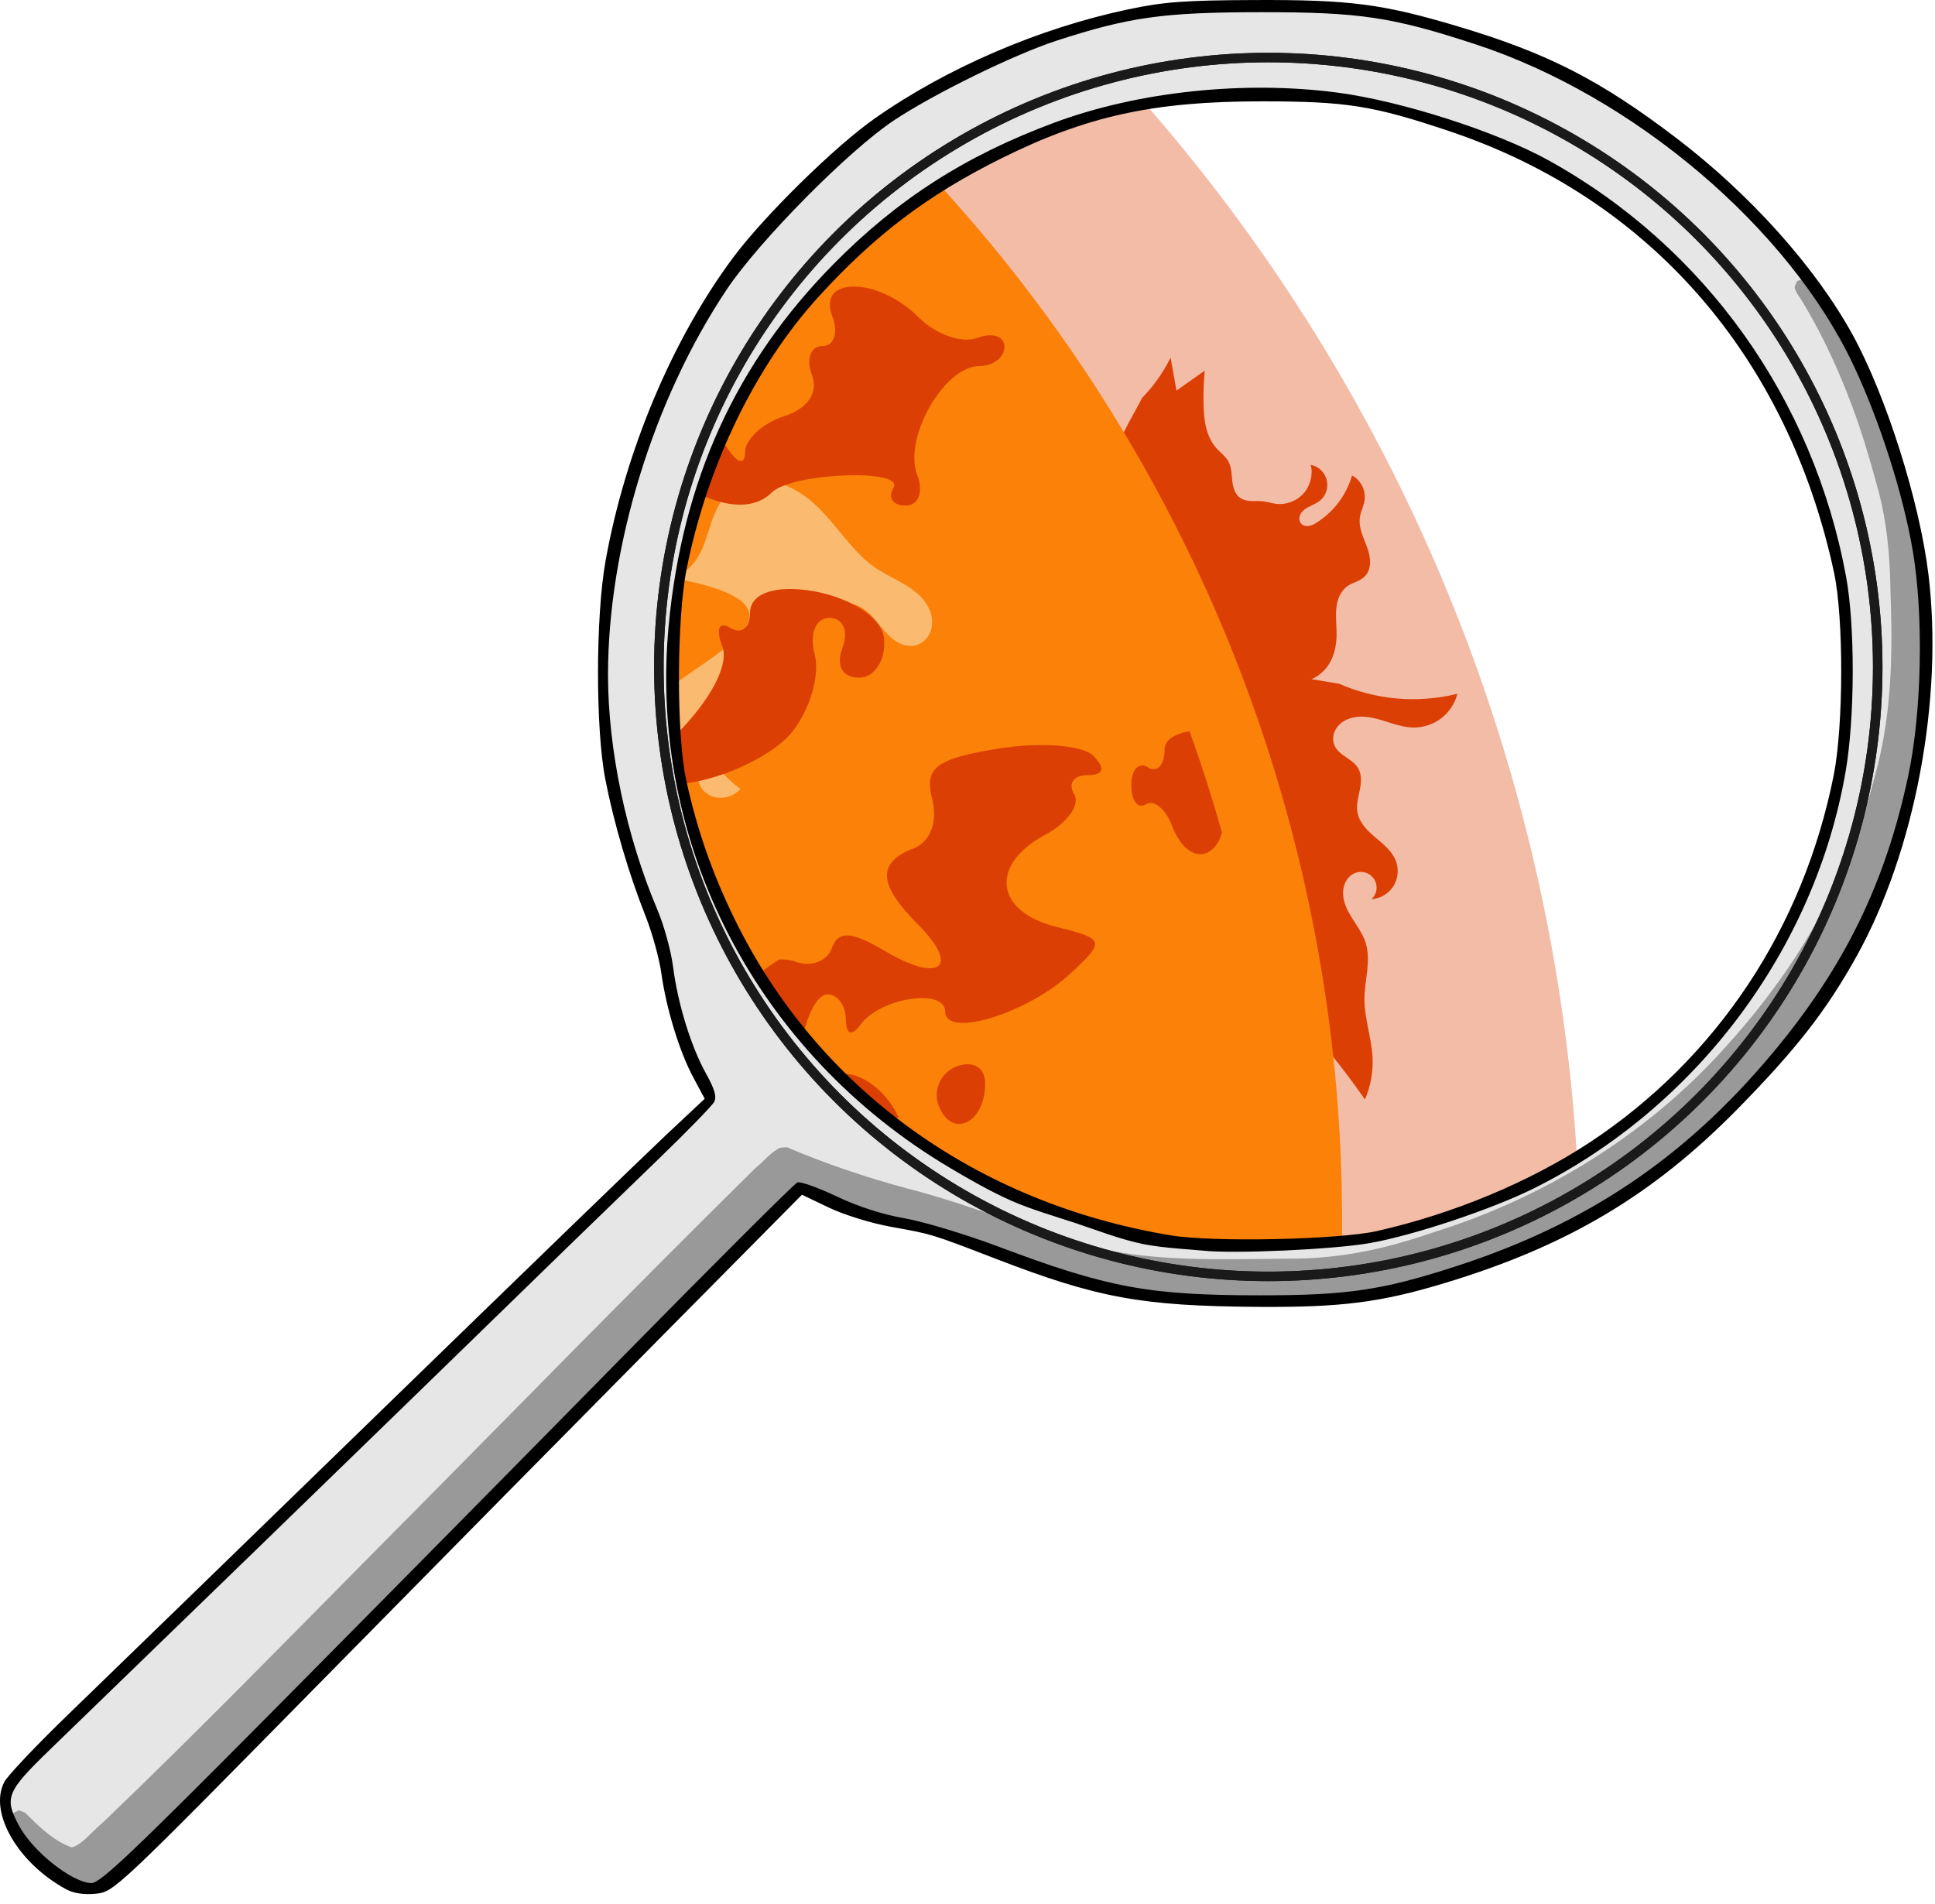 <?xml version="1.0" encoding="UTF-8" standalone="no"?>
<svg
   xmlns:dc="http://purl.org/dc/elements/1.1/"
   xmlns:cc="http://creativecommons.org/ns#"
   xmlns:rdf="http://www.w3.org/1999/02/22-rdf-syntax-ns#"
   xmlns:svg="http://www.w3.org/2000/svg"
   xmlns="http://www.w3.org/2000/svg"
   xmlns:sodipodi="http://sodipodi.sourceforge.net/DTD/sodipodi-0.dtd"
   xmlns:inkscape="http://www.inkscape.org/namespaces/inkscape"
   width="126mm"
   height="124mm"
   viewBox="0 0 126 124"
   version="1.1"
   id="svg8"
   inkscape:version="1.0 (4035a4fb49, 2020-05-01)"
   sodipodi:docname="magnifying_sun.svg">
  <defs
     id="defs2">
    <filter
       inkscape:collect="always"
       style="color-interpolation-filters:sRGB"
       id="filter1227"
       x="-0.108"
       width="1.216"
       y="-0.108"
       height="1.216">
      <feGaussianBlur
         inkscape:collect="always"
         stdDeviation="8.969"
         id="feGaussianBlur1229" />
    </filter>
    <inkscape:path-effect
       lpeversion="1"
       is_visible="true"
       id="path-effect676"
       effect="spiro" />
    <inkscape:path-effect
       lpeversion="1"
       is_visible="true"
       id="path-effect678"
       effect="spiro" />
    <inkscape:path-effect
       lpeversion="1"
       is_visible="true"
       id="path-effect680"
       effect="spiro" />
    <inkscape:path-effect
       lpeversion="1"
       is_visible="true"
       id="path-effect755"
       effect="spiro" />
  </defs>
  <sodipodi:namedview
     inkscape:snap-global="false"
     id="base"
     pagecolor="#ffffff"
     bordercolor="#666666"
     borderopacity="1.0"
     inkscape:pageopacity="0.0"
     inkscape:pageshadow="2"
     inkscape:zoom="0.49497475"
     inkscape:cx="76.626752"
     inkscape:cy="-145.60933"
     inkscape:document-units="mm"
     inkscape:current-layer="layer1"
     inkscape:document-rotation="0"
     showgrid="false"
     inkscape:window-width="1920"
     inkscape:window-height="1013"
     inkscape:window-x="-9"
     inkscape:window-y="-9"
     inkscape:window-maximized="1" />
  <g
     inkscape:label="Warstwa 1"
     inkscape:groupmode="layer"
     id="layer1">
    <path
       transform="scale(0.265)"
       d="M 275.365 18.74 A 149.988 149.988 0 0 0 274.668 18.918 A 149.988 149.988 0 0 0 273.672 19.178 A 149.988 149.988 0 0 0 272.676 19.445 A 149.988 149.988 0 0 0 271.684 19.721 A 149.988 149.988 0 0 0 270.693 20.002 A 149.988 149.988 0 0 0 269.705 20.289 A 149.988 149.988 0 0 0 268.717 20.584 A 149.988 149.988 0 0 0 267.732 20.885 A 149.988 149.988 0 0 0 266.75 21.193 A 149.988 149.988 0 0 0 265.77 21.508 A 149.988 149.988 0 0 0 264.791 21.83 A 149.988 149.988 0 0 0 263.816 22.158 A 149.988 149.988 0 0 0 262.842 22.494 A 149.988 149.988 0 0 0 261.871 22.836 A 149.988 149.988 0 0 0 260.9 23.184 A 149.988 149.988 0 0 0 259.934 23.539 A 149.988 149.988 0 0 0 258.971 23.9 A 149.988 149.988 0 0 0 258.008 24.27 A 149.988 149.988 0 0 0 257.049 24.645 A 149.988 149.988 0 0 0 256.094 25.025 A 149.988 149.988 0 0 0 255.139 25.414 A 149.988 149.988 0 0 0 254.188 25.809 A 149.988 149.988 0 0 0 253.238 26.209 A 149.988 149.988 0 0 0 252.293 26.617 A 149.988 149.988 0 0 0 251.35 27.031 A 149.988 149.988 0 0 0 250.41 27.451 A 149.988 149.988 0 0 0 249.473 27.879 A 149.988 149.988 0 0 0 248.539 28.312 A 149.988 149.988 0 0 0 247.607 28.752 A 149.988 149.988 0 0 0 246.68 29.199 A 149.988 149.988 0 0 0 245.754 29.652 A 149.988 149.988 0 0 0 244.832 30.109 A 149.988 149.988 0 0 0 243.914 30.576 A 149.988 149.988 0 0 0 242.998 31.047 A 149.988 149.988 0 0 0 242.086 31.525 A 149.988 149.988 0 0 0 241.178 32.01 A 149.988 149.988 0 0 0 240.271 32.5 A 149.988 149.988 0 0 0 239.369 32.996 A 149.988 149.988 0 0 0 238.471 33.498 A 149.988 149.988 0 0 0 237.576 34.008 A 149.988 149.988 0 0 0 236.684 34.523 A 149.988 149.988 0 0 0 235.795 35.043 A 149.988 149.988 0 0 0 234.91 35.57 A 149.988 149.988 0 0 0 234.029 36.104 A 149.988 149.988 0 0 0 233.152 36.645 A 149.988 149.988 0 0 0 232.279 37.189 A 149.988 149.988 0 0 0 231.408 37.74 A 149.988 149.988 0 0 0 230.543 38.297 A 149.988 149.988 0 0 0 229.682 38.861 A 149.988 149.988 0 0 0 228.822 39.43 A 149.988 149.988 0 0 0 227.969 40.004 A 149.988 149.988 0 0 0 227.117 40.586 A 149.988 149.988 0 0 0 226.271 41.172 A 149.988 149.988 0 0 0 225.43 41.766 A 149.988 149.988 0 0 0 224.59 42.363 A 149.988 149.988 0 0 0 223.756 42.967 A 149.988 149.988 0 0 0 222.926 43.576 A 149.988 149.988 0 0 0 222.102 44.191 A 149.988 149.988 0 0 0 221.279 44.812 A 149.988 149.988 0 0 0 220.463 45.439 A 149.988 149.988 0 0 0 219.648 46.072 A 149.988 149.988 0 0 0 218.84 46.709 A 149.988 149.988 0 0 0 218.037 47.354 A 149.988 149.988 0 0 0 217.236 48.002 A 149.988 149.988 0 0 0 216.441 48.656 A 149.988 149.988 0 0 0 215.65 49.316 A 149.988 149.988 0 0 0 214.865 49.98 A 149.988 149.988 0 0 0 214.082 50.652 A 149.988 149.988 0 0 0 213.307 51.328 A 149.988 149.988 0 0 0 212.533 52.01 A 149.988 149.988 0 0 0 211.766 52.695 A 149.988 149.988 0 0 0 211.004 53.387 A 149.988 149.988 0 0 0 210.244 54.084 A 149.988 149.988 0 0 0 209.492 54.787 A 149.988 149.988 0 0 0 208.742 55.494 A 149.988 149.988 0 0 0 208 56.207 A 149.988 149.988 0 0 0 207.262 56.924 A 149.988 149.988 0 0 0 206.527 57.646 A 149.988 149.988 0 0 0 205.799 58.375 A 149.988 149.988 0 0 0 205.074 59.107 A 149.988 149.988 0 0 0 204.355 59.844 A 149.988 149.988 0 0 0 203.643 60.586 A 149.988 149.988 0 0 0 202.934 61.334 A 149.988 149.988 0 0 0 202.23 62.086 A 149.988 149.988 0 0 0 201.531 62.844 A 149.988 149.988 0 0 0 200.84 63.605 A 149.988 149.988 0 0 0 200.152 64.371 A 149.988 149.988 0 0 0 199.469 65.143 A 149.988 149.988 0 0 0 198.791 65.92 A 149.988 149.988 0 0 0 198.119 66.699 A 149.988 149.988 0 0 0 197.453 67.484 A 149.988 149.988 0 0 0 196.793 68.275 A 149.988 149.988 0 0 0 196.137 69.068 A 149.988 149.988 0 0 0 195.486 69.867 A 149.988 149.988 0 0 0 194.842 70.67 A 149.988 149.988 0 0 0 194.203 71.479 A 149.988 149.988 0 0 0 193.57 72.291 A 149.988 149.988 0 0 0 192.941 73.105 A 149.988 149.988 0 0 0 192.32 73.928 A 149.988 149.988 0 0 0 191.703 74.752 A 149.988 149.988 0 0 0 191.092 75.58 A 149.988 149.988 0 0 0 190.486 76.414 A 149.988 149.988 0 0 0 189.887 77.252 A 149.988 149.988 0 0 0 189.293 78.092 A 149.988 149.988 0 0 0 188.705 78.938 A 149.988 149.988 0 0 0 188.123 79.787 A 149.988 149.988 0 0 0 187.547 80.641 A 149.988 149.988 0 0 0 186.977 81.498 A 149.988 149.988 0 0 0 186.412 82.359 A 149.988 149.988 0 0 0 185.854 83.225 A 149.988 149.988 0 0 0 185.301 84.094 A 149.988 149.988 0 0 0 184.754 84.967 A 149.988 149.988 0 0 0 184.213 85.844 A 149.988 149.988 0 0 0 183.678 86.723 A 149.988 149.988 0 0 0 183.15 87.607 A 149.988 149.988 0 0 0 182.627 88.494 A 149.988 149.988 0 0 0 182.111 89.387 A 149.988 149.988 0 0 0 181.602 90.281 A 149.988 149.988 0 0 0 181.096 91.178 A 149.988 149.988 0 0 0 180.6 92.08 A 149.988 149.988 0 0 0 180.107 92.984 A 149.988 149.988 0 0 0 179.621 93.893 A 149.988 149.988 0 0 0 179.143 94.805 A 149.988 149.988 0 0 0 178.67 95.719 A 149.988 149.988 0 0 0 178.203 96.637 A 149.988 149.988 0 0 0 177.742 97.559 A 149.988 149.988 0 0 0 177.287 98.482 A 149.988 149.988 0 0 0 176.84 99.41 A 149.988 149.988 0 0 0 176.398 100.34 A 149.988 149.988 0 0 0 175.965 101.273 A 149.988 149.988 0 0 0 175.535 102.211 A 149.988 149.988 0 0 0 175.113 103.15 A 149.988 149.988 0 0 0 174.697 104.092 A 149.988 149.988 0 0 0 174.289 105.037 A 149.988 149.988 0 0 0 173.887 105.984 A 149.988 149.988 0 0 0 173.49 106.936 A 149.988 149.988 0 0 0 173.1 107.889 A 149.988 149.988 0 0 0 172.717 108.846 A 149.988 149.988 0 0 0 172.342 109.805 A 149.988 149.988 0 0 0 171.971 110.766 A 149.988 149.988 0 0 0 171.607 111.729 A 149.988 149.988 0 0 0 171.252 112.695 A 149.988 149.988 0 0 0 170.902 113.664 A 149.988 149.988 0 0 0 170.559 114.635 A 149.988 149.988 0 0 0 170.221 115.607 A 149.988 149.988 0 0 0 169.891 116.582 A 149.988 149.988 0 0 0 169.568 117.561 A 149.988 149.988 0 0 0 169.252 118.541 A 149.988 149.988 0 0 0 168.941 119.523 A 149.988 149.988 0 0 0 168.639 120.508 A 149.988 149.988 0 0 0 168.342 121.494 A 149.988 149.988 0 0 0 168.053 122.482 A 149.988 149.988 0 0 0 167.77 123.473 A 149.988 149.988 0 0 0 167.494 124.465 A 149.988 149.988 0 0 0 167.225 125.459 A 149.988 149.988 0 0 0 166.963 126.455 A 149.988 149.988 0 0 0 166.707 127.451 A 149.988 149.988 0 0 0 166.459 128.451 A 149.988 149.988 0 0 0 166.217 129.453 A 149.988 149.988 0 0 0 165.982 130.455 A 149.988 149.988 0 0 0 165.754 131.459 A 149.988 149.988 0 0 0 165.533 132.465 A 149.988 149.988 0 0 0 165.32 133.473 A 149.988 149.988 0 0 0 165.113 134.48 A 149.988 149.988 0 0 0 164.912 135.492 A 149.988 149.988 0 0 0 164.719 136.504 A 149.988 149.988 0 0 0 164.533 137.516 A 149.988 149.988 0 0 0 164.354 138.529 A 149.988 149.988 0 0 0 164.182 139.545 A 149.988 149.988 0 0 0 164.016 140.562 A 149.988 149.988 0 0 0 163.857 141.58 A 149.988 149.988 0 0 0 163.705 142.598 A 149.988 149.988 0 0 0 163.561 143.617 A 149.988 149.988 0 0 0 163.424 144.639 A 149.988 149.988 0 0 0 163.293 145.66 A 149.988 149.988 0 0 0 163.17 146.682 A 149.988 149.988 0 0 0 163.053 147.705 A 149.988 149.988 0 0 0 162.943 148.729 A 149.988 149.988 0 0 0 162.842 149.754 A 149.988 149.988 0 0 0 162.746 150.779 A 149.988 149.988 0 0 0 162.658 151.807 A 149.988 149.988 0 0 0 162.576 152.832 A 149.988 149.988 0 0 0 162.502 153.859 A 149.988 149.988 0 0 0 162.436 154.887 A 149.988 149.988 0 0 0 162.375 155.916 A 149.988 149.988 0 0 0 162.322 156.943 A 149.988 149.988 0 0 0 162.275 157.973 A 149.988 149.988 0 0 0 162.238 159.002 A 149.988 149.988 0 0 0 162.205 160.031 A 149.988 149.988 0 0 0 162.182 161.061 A 149.988 149.988 0 0 0 162.164 162.09 A 149.988 149.988 0 0 0 162.152 163.119 A 149.988 149.988 0 0 0 162.148 164.15 A 149.988 149.988 0 0 0 162.15 164.947 A 149.988 149.988 0 0 0 162.16 165.977 A 149.988 149.988 0 0 0 162.176 167.006 A 149.988 149.988 0 0 0 162.199 168.035 A 149.988 149.988 0 0 0 162.23 169.064 A 149.988 149.988 0 0 0 162.268 170.094 A 149.988 149.988 0 0 0 162.311 171.123 A 149.988 149.988 0 0 0 162.363 172.152 A 149.988 149.988 0 0 0 162.422 173.18 A 149.988 149.988 0 0 0 162.486 174.207 A 149.988 149.988 0 0 0 162.559 175.234 A 149.988 149.988 0 0 0 162.639 176.262 A 149.988 149.988 0 0 0 162.725 177.287 A 149.988 149.988 0 0 0 162.818 178.312 A 149.988 149.988 0 0 0 162.92 179.338 A 149.988 149.988 0 0 0 163.027 180.363 A 149.988 149.988 0 0 0 163.143 181.387 A 149.988 149.988 0 0 0 163.264 182.408 A 149.988 149.988 0 0 0 163.393 183.43 A 149.988 149.988 0 0 0 163.529 184.451 A 149.988 149.988 0 0 0 163.672 185.471 A 149.988 149.988 0 0 0 163.822 186.49 A 149.988 149.988 0 0 0 163.979 187.508 A 149.988 149.988 0 0 0 164.143 188.523 A 149.988 149.988 0 0 0 164.314 189.539 A 149.988 149.988 0 0 0 164.492 190.555 A 149.988 149.988 0 0 0 164.676 191.566 A 149.988 149.988 0 0 0 164.867 192.58 A 149.988 149.988 0 0 0 165.066 193.59 A 149.988 149.988 0 0 0 165.271 194.6 A 149.988 149.988 0 0 0 165.484 195.605 A 149.988 149.988 0 0 0 165.705 196.613 A 149.988 149.988 0 0 0 165.93 197.617 A 149.988 149.988 0 0 0 166.164 198.621 A 149.988 149.988 0 0 0 166.404 199.621 A 149.988 149.988 0 0 0 166.65 200.621 A 149.988 149.988 0 0 0 166.904 201.619 A 149.988 149.988 0 0 0 167.166 202.615 A 149.988 149.988 0 0 0 167.434 203.611 A 149.988 149.988 0 0 0 167.707 204.604 A 149.988 149.988 0 0 0 167.988 205.594 A 149.988 149.988 0 0 0 168.277 206.582 A 149.988 149.988 0 0 0 168.57 207.568 A 149.988 149.988 0 0 0 168.873 208.555 A 149.988 149.988 0 0 0 169.182 209.537 A 149.988 149.988 0 0 0 169.496 210.518 A 149.988 149.988 0 0 0 169.818 211.496 A 149.988 149.988 0 0 0 170.146 212.471 A 149.988 149.988 0 0 0 170.48 213.445 A 149.988 149.988 0 0 0 170.822 214.416 A 149.988 149.988 0 0 0 171.172 215.387 A 149.988 149.988 0 0 0 171.527 216.352 A 149.988 149.988 0 0 0 171.889 217.316 A 149.988 149.988 0 0 0 172.256 218.279 A 149.988 149.988 0 0 0 172.631 219.238 A 149.988 149.988 0 0 0 173.014 220.193 A 149.988 149.988 0 0 0 173.4 221.148 A 149.988 149.988 0 0 0 173.797 222.1 A 149.988 149.988 0 0 0 174.197 223.047 A 149.988 149.988 0 0 0 174.605 223.994 A 149.988 149.988 0 0 0 175.02 224.936 A 149.988 149.988 0 0 0 175.439 225.877 A 149.988 149.988 0 0 0 175.867 226.814 A 149.988 149.988 0 0 0 176.301 227.748 A 149.988 149.988 0 0 0 176.74 228.68 A 149.988 149.988 0 0 0 177.186 229.607 A 149.988 149.988 0 0 0 177.639 230.531 A 149.988 149.988 0 0 0 178.098 231.453 A 149.988 149.988 0 0 0 178.562 232.373 A 149.988 149.988 0 0 0 179.035 233.289 A 149.988 149.988 0 0 0 179.512 234.201 A 149.988 149.988 0 0 0 179.996 235.109 A 149.988 149.988 0 0 0 180.486 236.016 A 149.988 149.988 0 0 0 180.982 236.918 A 149.988 149.988 0 0 0 181.486 237.816 A 149.988 149.988 0 0 0 181.994 238.711 A 149.988 149.988 0 0 0 182.51 239.604 A 149.988 149.988 0 0 0 183.031 240.492 A 149.988 149.988 0 0 0 183.559 241.377 A 149.988 149.988 0 0 0 184.092 242.258 A 149.988 149.988 0 0 0 184.631 243.135 A 149.988 149.988 0 0 0 185.176 244.008 A 149.988 149.988 0 0 0 185.729 244.879 A 149.988 149.988 0 0 0 186.285 245.744 A 149.988 149.988 0 0 0 186.848 246.605 A 149.988 149.988 0 0 0 187.418 247.465 A 149.988 149.988 0 0 0 187.992 248.318 A 149.988 149.988 0 0 0 188.572 249.17 A 149.988 149.988 0 0 0 189.16 250.016 A 149.988 149.988 0 0 0 189.752 250.857 A 149.988 149.988 0 0 0 190.35 251.697 A 149.988 149.988 0 0 0 190.955 252.531 A 149.988 149.988 0 0 0 191.564 253.361 A 149.988 149.988 0 0 0 192.18 254.186 A 149.988 149.988 0 0 0 192.801 255.008 A 149.988 149.988 0 0 0 193.428 255.824 A 149.988 149.988 0 0 0 194.059 256.639 A 149.988 149.988 0 0 0 194.697 257.447 A 149.988 149.988 0 0 0 195.34 258.25 A 149.988 149.988 0 0 0 195.99 259.051 A 149.988 149.988 0 0 0 196.645 259.846 A 149.988 149.988 0 0 0 197.303 260.637 A 149.988 149.988 0 0 0 197.969 261.422 A 149.988 149.988 0 0 0 198.639 262.205 A 149.988 149.988 0 0 0 199.314 262.98 A 149.988 149.988 0 0 0 199.996 263.754 A 149.988 149.988 0 0 0 200.684 264.521 A 149.988 149.988 0 0 0 201.375 265.283 A 149.988 149.988 0 0 0 202.072 266.043 A 149.988 149.988 0 0 0 202.773 266.795 A 149.988 149.988 0 0 0 203.48 267.543 A 149.988 149.988 0 0 0 204.193 268.287 A 149.988 149.988 0 0 0 204.912 269.025 A 149.988 149.988 0 0 0 205.635 269.76 A 149.988 149.988 0 0 0 206.361 270.488 A 149.988 149.988 0 0 0 207.094 271.213 A 149.988 149.988 0 0 0 207.832 271.932 A 149.988 149.988 0 0 0 208.574 272.645 A 149.988 149.988 0 0 0 209.322 273.354 A 149.988 149.988 0 0 0 210.074 274.057 A 149.988 149.988 0 0 0 210.83 274.754 A 149.988 149.988 0 0 0 211.592 275.447 A 149.988 149.988 0 0 0 212.359 276.135 A 149.988 149.988 0 0 0 213.131 276.818 A 149.988 149.988 0 0 0 213.906 277.496 A 149.988 149.988 0 0 0 214.688 278.166 A 149.988 149.988 0 0 0 215.473 278.834 A 149.988 149.988 0 0 0 216.262 279.494 A 149.988 149.988 0 0 0 217.057 280.15 A 149.988 149.988 0 0 0 217.855 280.801 A 149.988 149.988 0 0 0 218.658 281.445 A 149.988 149.988 0 0 0 219.465 282.084 A 149.988 149.988 0 0 0 220.277 282.717 A 149.988 149.988 0 0 0 221.094 283.346 A 149.988 149.988 0 0 0 221.914 283.967 A 149.988 149.988 0 0 0 222.738 284.584 A 149.988 149.988 0 0 0 223.568 285.195 A 149.988 149.988 0 0 0 224.4 285.801 A 149.988 149.988 0 0 0 225.238 286.4 A 149.988 149.988 0 0 0 226.08 286.994 A 149.988 149.988 0 0 0 226.926 287.582 A 149.988 149.988 0 0 0 227.775 288.164 A 149.988 149.988 0 0 0 228.629 288.74 A 149.988 149.988 0 0 0 229.486 289.311 A 149.988 149.988 0 0 0 230.348 289.875 A 149.988 149.988 0 0 0 231.213 290.434 A 149.988 149.988 0 0 0 232.082 290.986 A 149.988 149.988 0 0 0 232.955 291.533 A 149.988 149.988 0 0 0 233.83 292.074 A 149.988 149.988 0 0 0 234.711 292.607 A 149.988 149.988 0 0 0 235.594 293.137 A 149.988 149.988 0 0 0 236.482 293.66 A 149.988 149.988 0 0 0 237.373 294.176 A 149.988 149.988 0 0 0 238.268 294.686 A 149.988 149.988 0 0 0 239.166 295.189 A 149.988 149.988 0 0 0 240.066 295.688 A 149.988 149.988 0 0 0 240.973 296.18 A 149.988 149.988 0 0 0 241.881 296.666 A 149.988 149.988 0 0 0 242.791 297.145 A 149.988 149.988 0 0 0 243.707 297.617 A 149.988 149.988 0 0 0 244.625 298.084 A 149.988 149.988 0 0 0 245.545 298.545 A 149.988 149.988 0 0 0 246.471 298.998 A 149.988 149.988 0 0 0 247.398 299.447 A 149.988 149.988 0 0 0 248.328 299.889 A 149.988 149.988 0 0 0 249.262 300.322 A 149.988 149.988 0 0 0 250.197 300.752 A 149.988 149.988 0 0 0 251.137 301.174 A 149.988 149.988 0 0 0 252.08 301.59 A 149.988 149.988 0 0 0 253.025 301.998 A 149.988 149.988 0 0 0 253.973 302.4 A 149.988 149.988 0 0 0 254.924 302.797 A 149.988 149.988 0 0 0 255.877 303.186 A 149.988 149.988 0 0 0 256.832 303.57 A 149.988 149.988 0 0 0 257.791 303.945 A 149.988 149.988 0 0 0 258.752 304.316 A 149.988 149.988 0 0 0 259.717 304.68 A 149.988 149.988 0 0 0 260.682 305.035 A 149.988 149.988 0 0 0 261.65 305.385 A 149.988 149.988 0 0 0 262.621 305.729 A 149.988 149.988 0 0 0 263.596 306.066 A 149.988 149.988 0 0 0 264.57 306.395 A 149.988 149.988 0 0 0 265.549 306.719 A 149.988 149.988 0 0 0 266.527 307.035 A 149.988 149.988 0 0 0 267.51 307.346 A 149.988 149.988 0 0 0 268.494 307.648 A 149.988 149.988 0 0 0 269.48 307.945 A 149.988 149.988 0 0 0 270.469 308.234 A 149.988 149.988 0 0 0 271.459 308.516 A 149.988 149.988 0 0 0 272.451 308.793 A 149.988 149.988 0 0 0 273.445 309.061 A 149.988 149.988 0 0 0 274.441 309.324 A 149.988 149.988 0 0 0 275.439 309.58 A 149.988 149.988 0 0 0 276.439 309.828 A 149.988 149.988 0 0 0 277.439 310.07 A 149.988 149.988 0 0 0 278.443 310.305 A 149.988 149.988 0 0 0 279.447 310.531 A 149.988 149.988 0 0 0 280.453 310.754 A 149.988 149.988 0 0 0 281.459 310.967 A 149.988 149.988 0 0 0 282.469 311.174 A 149.988 149.988 0 0 0 283.479 311.375 A 149.988 149.988 0 0 0 284.49 311.568 A 149.988 149.988 0 0 0 285.504 311.754 A 149.988 149.988 0 0 0 286.518 311.934 A 149.988 149.988 0 0 0 287.533 312.105 A 149.988 149.988 0 0 0 288.549 312.271 A 149.988 149.988 0 0 0 289.566 312.43 A 149.988 149.988 0 0 0 290.586 312.582 A 149.988 149.988 0 0 0 291.605 312.727 A 149.988 149.988 0 0 0 292.625 312.863 A 149.988 149.988 0 0 0 293.646 312.994 A 149.988 149.988 0 0 0 294.67 313.117 A 149.988 149.988 0 0 0 295.693 313.234 A 149.988 149.988 0 0 0 296.717 313.344 A 149.988 149.988 0 0 0 297.742 313.445 A 149.988 149.988 0 0 0 298.768 313.541 A 149.988 149.988 0 0 0 299.793 313.629 A 149.988 149.988 0 0 0 300.82 313.711 A 149.988 149.988 0 0 0 301.848 313.785 A 149.988 149.988 0 0 0 302.875 313.852 A 149.988 149.988 0 0 0 303.902 313.912 A 149.988 149.988 0 0 0 304.932 313.965 A 149.988 149.988 0 0 0 305.959 314.01 A 149.988 149.988 0 0 0 306.988 314.049 A 149.988 149.988 0 0 0 308.018 314.082 A 149.988 149.988 0 0 0 309.047 314.105 A 149.988 149.988 0 0 0 310.078 314.123 A 149.988 149.988 0 0 0 311.107 314.135 A 149.988 149.988 0 0 0 312.137 314.139 A 149.988 149.988 0 0 0 312.934 314.137 A 149.988 149.988 0 0 0 313.963 314.127 A 149.988 149.988 0 0 0 314.994 314.111 A 149.988 149.988 0 0 0 316.023 314.088 A 149.988 149.988 0 0 0 317.053 314.057 A 149.988 149.988 0 0 0 318.082 314.02 A 149.988 149.988 0 0 0 319.109 313.977 A 149.988 149.988 0 0 0 320.139 313.924 A 149.988 149.988 0 0 0 321.168 313.865 A 149.988 149.988 0 0 0 322.195 313.801 A 149.988 149.988 0 0 0 323.223 313.729 A 149.988 149.988 0 0 0 324.248 313.648 A 149.988 149.988 0 0 0 325.275 313.561 A 149.988 149.988 0 0 0 326.301 313.467 A 149.988 149.988 0 0 0 327.326 313.367 A 149.988 149.988 0 0 0 328.35 313.26 A 149.988 149.988 0 0 0 329.373 313.145 A 149.988 149.988 0 0 0 330.396 313.021 A 149.988 149.988 0 0 0 331.418 312.895 A 149.988 149.988 0 0 0 332.438 312.758 A 149.988 149.988 0 0 0 333.459 312.615 A 149.988 149.988 0 0 0 334.477 312.465 A 149.988 149.988 0 0 0 335.494 312.309 A 149.988 149.988 0 0 0 336.512 312.145 A 149.988 149.988 0 0 0 337.527 311.973 A 149.988 149.988 0 0 0 338.541 311.795 A 149.988 149.988 0 0 0 339.555 311.611 A 149.988 149.988 0 0 0 340.566 311.42 A 149.988 149.988 0 0 0 341.576 311.221 A 149.988 149.988 0 0 0 342.586 311.016 A 149.988 149.988 0 0 0 343.594 310.803 A 149.988 149.988 0 0 0 344.6 310.582 A 149.988 149.988 0 0 0 345.605 310.355 A 149.988 149.988 0 0 0 346.607 310.123 A 149.988 149.988 0 0 0 347.609 309.883 A 149.988 149.988 0 0 0 348.609 309.637 A 149.988 149.988 0 0 0 349.607 309.383 A 149.988 149.988 0 0 0 350.604 309.121 A 149.988 149.988 0 0 0 351.598 308.854 A 149.988 149.988 0 0 0 352.59 308.58 A 149.988 149.988 0 0 0 353.582 308.299 A 149.988 149.988 0 0 0 354.57 308.01 A 149.988 149.988 0 0 0 355.557 307.715 A 149.988 149.988 0 0 0 356.541 307.414 A 149.988 149.988 0 0 0 357.523 307.105 A 149.988 149.988 0 0 0 358.504 306.791 A 149.988 149.988 0 0 0 359.482 306.469 A 149.988 149.988 0 0 0 360.459 306.141 A 149.988 149.988 0 0 0 361.434 305.807 A 149.988 149.988 0 0 0 362.404 305.465 A 149.988 149.988 0 0 0 363.373 305.115 A 149.988 149.988 0 0 0 364.34 304.76 A 149.988 149.988 0 0 0 365.305 304.398 A 149.988 149.988 0 0 0 366.266 304.029 A 149.988 149.988 0 0 0 367.225 303.654 A 149.988 149.988 0 0 0 368.182 303.273 A 149.988 149.988 0 0 0 369.135 302.885 A 149.988 149.988 0 0 0 370.086 302.49 A 149.988 149.988 0 0 0 371.035 302.09 A 149.988 149.988 0 0 0 371.98 301.682 A 149.988 149.988 0 0 0 372.924 301.268 A 149.988 149.988 0 0 0 373.863 300.848 A 149.988 149.988 0 0 0 374.801 300.42 A 149.988 149.988 0 0 0 375.734 299.986 A 149.988 149.988 0 0 0 376.666 299.547 A 149.988 149.988 0 0 0 377.594 299.102 A 149.988 149.988 0 0 0 378.52 298.648 A 149.988 149.988 0 0 0 379.441 298.189 A 149.988 149.988 0 0 0 380.359 297.725 A 149.988 149.988 0 0 0 381.275 297.252 A 149.988 149.988 0 0 0 382.188 296.775 A 149.988 149.988 0 0 0 383.098 296.291 A 149.988 149.988 0 0 0 384.002 295.801 A 149.988 149.988 0 0 0 384.904 295.303 A 149.988 149.988 0 0 0 385.803 294.801 A 149.988 149.988 0 0 0 386.699 294.291 A 149.988 149.988 0 0 0 387.59 293.777 A 149.988 149.988 0 0 0 387.951 293.564 A 432.552 432.552 0 0 0 275.365 18.74 z "
       style="opacity:0.59;fill:#dc3f03;fill-opacity:1;stroke-width:43.166;stroke-linecap:round;stroke-linejoin:round;filter:url(#filter1227)"
       id="circle1589" />
    <path
       sodipodi:nodetypes="scscccsssssscssscssssssccscssssssscsssscsssss"
       inkscape:original-d="m 73.844424,26.893516 c 1.069869,-7.234117 0.537128,-0.997532 0.537128,-0.997532 0,0 0.409541,-0.460093 0.613864,-0.6906 0.204311,-0.230494 1.227728,-1.918315 1.227728,-1.918315 l 0.383656,2.148523 1.841591,-1.304464 c 0,0 -0.05087,1.483809 -0.07671,2.225248 -0.02584,0.741451 0.563013,1.893051 0.844072,2.839123 0.281047,0.946061 0.511851,0.563013 0.767324,0.84406 0.255472,0.281047 0.511852,1.586119 0.767324,2.378719 0.255472,0.792601 1.023416,0.153771 1.534659,0.230197 0.511243,0.07648 0.511852,0.102551 0.767324,0.15346 0.255473,0.05087 2.301995,-2.53218 2.301995,-2.53218 0,0 0.35838,1.586119 0.537128,2.37872 0.178737,0.7926 -0.767025,0.972255 -1.150991,1.457923 -0.383978,0.485669 0.665323,-0.05087 0.99752,-0.07671 0.332208,-0.02584 2.301983,-3.069319 2.301983,-3.069319 0,0 0.540975,1.104115 0.811009,1.655712 0.270034,0.551598 -0.198638,0.705655 -0.298422,1.058029 -0.0998,0.352386 0.181171,2.604713 0.271297,3.906604 0.09015,1.301902 -0.705058,0.380107 -1.05804,0.569708 -0.352983,0.1896 -0.488023,2.152554 -0.732482,3.228383 -0.244471,1.075806 -0.433761,1.392925 -0.651106,2.088945 -0.217334,0.696008 -0.976643,0.759606 -0.976643,0.759606 l 1.790523,0.298423 c 0,0 2.441927,0.633317 3.662431,0.949517 1.220516,0.316211 4.04224,-0.298422 4.04224,-0.298422 0,0 -1.808299,2.098304 -2.848551,2.197468 -1.040252,0.09922 -1.862561,-0.433761 -2.794301,-0.651095 -0.93174,-0.217346 -1.175303,0.163072 -1.763397,0.24416 -0.588105,0.08108 -0.397586,1.04929 -0.596845,1.573487 -0.199247,0.524197 1.031214,0.99504 1.546362,1.4921 0.515148,0.497072 -0.650796,2.405764 -0.0542,2.848574 0.596546,0.442799 2.098292,2.8579 2.523015,3.228361 0.424711,0.370461 -1.901584,1.341281 -1.604884,2.445533 2.03296,0.832943 -0.36163,-3.028161 -0.949839,-1.748376 -0.588208,1.279773 1.14037,3.995994 0.570662,4.582825 -0.569697,0.586831 -0.05271,2.409175 -0.07947,3.613314 -0.02676,1.204129 0.297308,3.304454 0.526884,3.816799 0.229587,0.512357 0.937665,1.144251 -0.493007,2.773952 0,0 -5.037624,-7.084354 -7.014313,-8.131106 C 79.892253,62.416118 75.611617,57.150502 71.885668,52.474646 68.159707,47.798777 71.051542,49.88848 70.634019,48.594938 70.216508,47.301407 72.774676,34.127635 73.844545,26.89353 Z"
       inkscape:path-effect="#path-effect676"
       id="path662"
       d="m 73.844,26.894 0.537,-0.998 c 0.215,-0.221 0.42,-0.451 0.614,-0.691 0.479,-0.591 0.892,-1.236 1.228,-1.918 l 0.384,2.149 1.842,-1.304 c -0.071,0.739 -0.096,1.483 -0.077,2.225 0.013,0.504 0.048,1.011 0.17,1.501 0.122,0.489 0.336,0.964 0.674,1.338 0.255,0.283 0.581,0.511 0.767,0.844 0.104,0.187 0.159,0.397 0.191,0.608 0.032,0.211 0.043,0.425 0.065,0.638 0.022,0.213 0.057,0.426 0.135,0.625 0.078,0.199 0.202,0.384 0.376,0.508 0.214,0.152 0.485,0.199 0.748,0.209 0.262,0.01 0.526,-0.011 0.787,0.021 0.259,0.032 0.509,0.117 0.767,0.153 0.665,0.094 1.369,-0.161 1.82,-0.657 0.452,-0.497 0.638,-1.222 0.482,-1.875 0.252,0.049 0.489,0.173 0.673,0.352 0.184,0.179 0.315,0.412 0.371,0.662 0.057,0.25 0.039,0.517 -0.051,0.758 -0.089,0.241 -0.25,0.454 -0.457,0.607 -0.29,0.214 -0.657,0.305 -0.942,0.525 -0.143,0.11 -0.264,0.255 -0.314,0.428 -0.025,0.086 -0.032,0.179 -0.015,0.267 0.017,0.088 0.058,0.173 0.12,0.238 0.063,0.065 0.146,0.11 0.233,0.132 0.088,0.022 0.18,0.022 0.27,0.007 0.179,-0.03 0.341,-0.12 0.495,-0.216 1.109,-0.694 1.946,-1.81 2.302,-3.069 0.288,0.156 0.526,0.404 0.67,0.698 0.144,0.294 0.194,0.634 0.141,0.957 -0.059,0.362 -0.242,0.695 -0.298,1.058 -0.052,0.339 0.009,0.687 0.112,1.014 0.102,0.327 0.245,0.641 0.36,0.964 0.115,0.323 0.203,0.662 0.19,1.005 -0.006,0.171 -0.038,0.343 -0.102,0.502 -0.064,0.159 -0.161,0.306 -0.288,0.421 -0.149,0.135 -0.334,0.223 -0.518,0.303 -0.185,0.08 -0.374,0.154 -0.54,0.267 -0.239,0.162 -0.422,0.399 -0.543,0.661 -0.121,0.262 -0.184,0.548 -0.21,0.836 -0.054,0.575 0.031,1.154 0.021,1.731 -0.012,0.742 -0.194,1.504 -0.651,2.089 -0.257,0.328 -0.595,0.591 -0.977,0.76 l 1.791,0.298 c 1.161,0.507 2.402,0.829 3.662,0.95 1.351,0.13 2.725,0.028 4.042,-0.298 -0.159,0.626 -0.533,1.196 -1.045,1.591 -0.512,0.395 -1.158,0.612 -1.804,0.606 -0.959,-0.008 -1.85,-0.484 -2.794,-0.651 -0.299,-0.053 -0.605,-0.075 -0.907,-0.041 -0.302,0.034 -0.599,0.125 -0.857,0.285 -0.259,0.162 -0.477,0.398 -0.593,0.681 -0.116,0.283 -0.126,0.613 -0.004,0.893 0.073,0.166 0.189,0.31 0.321,0.434 0.132,0.124 0.281,0.229 0.43,0.331 0.299,0.205 0.614,0.413 0.795,0.727 0.121,0.209 0.173,0.454 0.179,0.695 0.006,0.242 -0.031,0.483 -0.079,0.72 -0.096,0.474 -0.235,0.957 -0.154,1.434 0.058,0.343 0.228,0.659 0.444,0.932 0.216,0.272 0.477,0.505 0.742,0.73 0.265,0.225 0.535,0.445 0.774,0.698 0.239,0.253 0.446,0.541 0.563,0.869 0.189,0.532 0.115,1.15 -0.195,1.622 -0.31,0.472 -0.847,0.786 -1.41,0.824 0.167,-0.153 0.282,-0.363 0.319,-0.587 0.038,-0.224 -0.002,-0.46 -0.11,-0.659 -0.108,-0.199 -0.285,-0.361 -0.493,-0.451 -0.208,-0.09 -0.447,-0.109 -0.666,-0.051 -0.215,0.056 -0.41,0.183 -0.557,0.351 -0.147,0.167 -0.247,0.373 -0.299,0.59 -0.105,0.433 -0.019,0.893 0.151,1.304 0.341,0.822 1.006,1.49 1.275,2.338 0.183,0.578 0.168,1.2 0.103,1.804 -0.065,0.603 -0.177,1.203 -0.183,1.81 -0.011,1.286 0.457,2.532 0.527,3.817 0.051,0.946 -0.119,1.903 -0.493,2.774 -2.044,-2.946 -4.4,-5.677 -7.014,-8.131 -1.818,-1.706 -3.759,-3.278 -5.537,-5.026 -1.777,-1.748 -3.404,-3.697 -4.446,-5.962 -0.569,-1.237 -0.956,-2.551 -1.252,-3.88 -1.626,-7.3 -0.46,-15.185 3.211,-21.701 z"
       style="mix-blend-mode:normal;fill:#dc3f03;fill-opacity:1;stroke:none;stroke-width:0.304px;stroke-linecap:butt;stroke-linejoin:miter;stroke-opacity:1" />
    <path
       transform="scale(0.265)"
       d="M 226.633 40.922 A 149.988 149.988 0 0 0 226.271 41.172 A 149.988 149.988 0 0 0 225.43 41.766 A 149.988 149.988 0 0 0 224.59 42.363 A 149.988 149.988 0 0 0 223.756 42.967 A 149.988 149.988 0 0 0 222.926 43.576 A 149.988 149.988 0 0 0 222.102 44.191 A 149.988 149.988 0 0 0 221.279 44.812 A 149.988 149.988 0 0 0 220.463 45.439 A 149.988 149.988 0 0 0 219.648 46.072 A 149.988 149.988 0 0 0 218.84 46.709 A 149.988 149.988 0 0 0 218.037 47.354 A 149.988 149.988 0 0 0 217.236 48.002 A 149.988 149.988 0 0 0 216.441 48.656 A 149.988 149.988 0 0 0 215.65 49.316 A 149.988 149.988 0 0 0 214.865 49.98 A 149.988 149.988 0 0 0 214.082 50.652 A 149.988 149.988 0 0 0 213.307 51.328 A 149.988 149.988 0 0 0 212.533 52.01 A 149.988 149.988 0 0 0 211.766 52.695 A 149.988 149.988 0 0 0 211.004 53.387 A 149.988 149.988 0 0 0 210.244 54.084 A 149.988 149.988 0 0 0 209.492 54.787 A 149.988 149.988 0 0 0 208.742 55.494 A 149.988 149.988 0 0 0 208 56.207 A 149.988 149.988 0 0 0 207.262 56.924 A 149.988 149.988 0 0 0 206.527 57.646 A 149.988 149.988 0 0 0 205.799 58.375 A 149.988 149.988 0 0 0 205.074 59.107 A 149.988 149.988 0 0 0 204.355 59.844 A 149.988 149.988 0 0 0 203.643 60.586 A 149.988 149.988 0 0 0 202.934 61.334 A 149.988 149.988 0 0 0 202.23 62.086 A 149.988 149.988 0 0 0 201.531 62.844 A 149.988 149.988 0 0 0 200.84 63.605 A 149.988 149.988 0 0 0 200.152 64.371 A 149.988 149.988 0 0 0 199.469 65.143 A 149.988 149.988 0 0 0 198.791 65.92 A 149.988 149.988 0 0 0 198.119 66.699 A 149.988 149.988 0 0 0 197.453 67.484 A 149.988 149.988 0 0 0 196.793 68.275 A 149.988 149.988 0 0 0 196.137 69.068 A 149.988 149.988 0 0 0 195.486 69.867 A 149.988 149.988 0 0 0 194.842 70.67 A 149.988 149.988 0 0 0 194.203 71.479 A 149.988 149.988 0 0 0 193.57 72.291 A 149.988 149.988 0 0 0 192.941 73.105 A 149.988 149.988 0 0 0 192.32 73.928 A 149.988 149.988 0 0 0 191.703 74.752 A 149.988 149.988 0 0 0 191.092 75.58 A 149.988 149.988 0 0 0 190.486 76.414 A 149.988 149.988 0 0 0 189.887 77.252 A 149.988 149.988 0 0 0 189.293 78.092 A 149.988 149.988 0 0 0 188.705 78.938 A 149.988 149.988 0 0 0 188.123 79.787 A 149.988 149.988 0 0 0 187.547 80.641 A 149.988 149.988 0 0 0 186.977 81.498 A 149.988 149.988 0 0 0 186.412 82.359 A 149.988 149.988 0 0 0 185.854 83.225 A 149.988 149.988 0 0 0 185.301 84.094 A 149.988 149.988 0 0 0 184.754 84.967 A 149.988 149.988 0 0 0 184.213 85.844 A 149.988 149.988 0 0 0 183.678 86.723 A 149.988 149.988 0 0 0 183.15 87.607 A 149.988 149.988 0 0 0 182.627 88.494 A 149.988 149.988 0 0 0 182.111 89.387 A 149.988 149.988 0 0 0 181.602 90.281 A 149.988 149.988 0 0 0 181.096 91.178 A 149.988 149.988 0 0 0 180.6 92.08 A 149.988 149.988 0 0 0 180.107 92.984 A 149.988 149.988 0 0 0 179.621 93.893 A 149.988 149.988 0 0 0 179.143 94.805 A 149.988 149.988 0 0 0 178.67 95.719 A 149.988 149.988 0 0 0 178.203 96.637 A 149.988 149.988 0 0 0 177.742 97.559 A 149.988 149.988 0 0 0 177.287 98.482 A 149.988 149.988 0 0 0 176.84 99.41 A 149.988 149.988 0 0 0 176.398 100.34 A 149.988 149.988 0 0 0 175.965 101.273 A 149.988 149.988 0 0 0 175.535 102.211 A 149.988 149.988 0 0 0 175.113 103.15 A 149.988 149.988 0 0 0 174.697 104.092 A 149.988 149.988 0 0 0 174.289 105.037 A 149.988 149.988 0 0 0 173.887 105.984 A 149.988 149.988 0 0 0 173.49 106.936 A 149.988 149.988 0 0 0 173.1 107.889 A 149.988 149.988 0 0 0 172.717 108.846 A 149.988 149.988 0 0 0 172.342 109.805 A 149.988 149.988 0 0 0 171.971 110.766 A 149.988 149.988 0 0 0 171.607 111.729 A 149.988 149.988 0 0 0 171.252 112.695 A 149.988 149.988 0 0 0 170.902 113.664 A 149.988 149.988 0 0 0 170.559 114.635 A 149.988 149.988 0 0 0 170.221 115.607 A 149.988 149.988 0 0 0 169.891 116.582 A 149.988 149.988 0 0 0 169.568 117.561 A 149.988 149.988 0 0 0 169.252 118.541 A 149.988 149.988 0 0 0 168.941 119.523 A 149.988 149.988 0 0 0 168.639 120.508 A 149.988 149.988 0 0 0 168.342 121.494 A 149.988 149.988 0 0 0 168.053 122.482 A 149.988 149.988 0 0 0 167.77 123.473 A 149.988 149.988 0 0 0 167.494 124.465 A 149.988 149.988 0 0 0 167.225 125.459 A 149.988 149.988 0 0 0 166.963 126.455 A 149.988 149.988 0 0 0 166.707 127.451 A 149.988 149.988 0 0 0 166.459 128.451 A 149.988 149.988 0 0 0 166.217 129.453 A 149.988 149.988 0 0 0 165.982 130.455 A 149.988 149.988 0 0 0 165.754 131.459 A 149.988 149.988 0 0 0 165.533 132.465 A 149.988 149.988 0 0 0 165.32 133.473 A 149.988 149.988 0 0 0 165.113 134.48 A 149.988 149.988 0 0 0 164.912 135.492 A 149.988 149.988 0 0 0 164.719 136.504 A 149.988 149.988 0 0 0 164.533 137.516 A 149.988 149.988 0 0 0 164.354 138.529 A 149.988 149.988 0 0 0 164.182 139.545 A 149.988 149.988 0 0 0 164.016 140.562 A 149.988 149.988 0 0 0 163.857 141.58 A 149.988 149.988 0 0 0 163.705 142.598 A 149.988 149.988 0 0 0 163.561 143.617 A 149.988 149.988 0 0 0 163.424 144.639 A 149.988 149.988 0 0 0 163.293 145.66 A 149.988 149.988 0 0 0 163.17 146.682 A 149.988 149.988 0 0 0 163.053 147.705 A 149.988 149.988 0 0 0 162.943 148.729 A 149.988 149.988 0 0 0 162.842 149.754 A 149.988 149.988 0 0 0 162.746 150.779 A 149.988 149.988 0 0 0 162.658 151.807 A 149.988 149.988 0 0 0 162.576 152.832 A 149.988 149.988 0 0 0 162.502 153.859 A 149.988 149.988 0 0 0 162.436 154.887 A 149.988 149.988 0 0 0 162.375 155.916 A 149.988 149.988 0 0 0 162.322 156.943 A 149.988 149.988 0 0 0 162.275 157.973 A 149.988 149.988 0 0 0 162.238 159.002 A 149.988 149.988 0 0 0 162.205 160.031 A 149.988 149.988 0 0 0 162.182 161.061 A 149.988 149.988 0 0 0 162.164 162.09 A 149.988 149.988 0 0 0 162.152 163.119 A 149.988 149.988 0 0 0 162.148 164.15 A 149.988 149.988 0 0 0 162.15 164.947 A 149.988 149.988 0 0 0 162.16 165.977 A 149.988 149.988 0 0 0 162.176 167.006 A 149.988 149.988 0 0 0 162.199 168.035 A 149.988 149.988 0 0 0 162.23 169.064 A 149.988 149.988 0 0 0 162.268 170.094 A 149.988 149.988 0 0 0 162.311 171.123 A 149.988 149.988 0 0 0 162.363 172.152 A 149.988 149.988 0 0 0 162.422 173.18 A 149.988 149.988 0 0 0 162.486 174.207 A 149.988 149.988 0 0 0 162.559 175.234 A 149.988 149.988 0 0 0 162.639 176.262 A 149.988 149.988 0 0 0 162.725 177.287 A 149.988 149.988 0 0 0 162.818 178.312 A 149.988 149.988 0 0 0 162.92 179.338 A 149.988 149.988 0 0 0 163.027 180.363 A 149.988 149.988 0 0 0 163.143 181.387 A 149.988 149.988 0 0 0 163.264 182.408 A 149.988 149.988 0 0 0 163.393 183.43 A 149.988 149.988 0 0 0 163.529 184.451 A 149.988 149.988 0 0 0 163.672 185.471 A 149.988 149.988 0 0 0 163.822 186.49 A 149.988 149.988 0 0 0 163.979 187.508 A 149.988 149.988 0 0 0 164.143 188.523 A 149.988 149.988 0 0 0 164.314 189.539 A 149.988 149.988 0 0 0 164.492 190.555 A 149.988 149.988 0 0 0 164.676 191.566 A 149.988 149.988 0 0 0 164.867 192.58 A 149.988 149.988 0 0 0 165.066 193.59 A 149.988 149.988 0 0 0 165.271 194.6 A 149.988 149.988 0 0 0 165.484 195.605 A 149.988 149.988 0 0 0 165.705 196.613 A 149.988 149.988 0 0 0 165.93 197.617 A 149.988 149.988 0 0 0 166.164 198.621 A 149.988 149.988 0 0 0 166.404 199.621 A 149.988 149.988 0 0 0 166.65 200.621 A 149.988 149.988 0 0 0 166.904 201.619 A 149.988 149.988 0 0 0 167.166 202.615 A 149.988 149.988 0 0 0 167.434 203.611 A 149.988 149.988 0 0 0 167.707 204.604 A 149.988 149.988 0 0 0 167.988 205.594 A 149.988 149.988 0 0 0 168.277 206.582 A 149.988 149.988 0 0 0 168.57 207.568 A 149.988 149.988 0 0 0 168.873 208.555 A 149.988 149.988 0 0 0 169.182 209.537 A 149.988 149.988 0 0 0 169.496 210.518 A 149.988 149.988 0 0 0 169.818 211.496 A 149.988 149.988 0 0 0 170.146 212.471 A 149.988 149.988 0 0 0 170.48 213.445 A 149.988 149.988 0 0 0 170.822 214.416 A 149.988 149.988 0 0 0 171.172 215.387 A 149.988 149.988 0 0 0 171.527 216.352 A 149.988 149.988 0 0 0 171.889 217.316 A 149.988 149.988 0 0 0 172.256 218.279 A 149.988 149.988 0 0 0 172.631 219.238 A 149.988 149.988 0 0 0 173.014 220.193 A 149.988 149.988 0 0 0 173.4 221.148 A 149.988 149.988 0 0 0 173.797 222.1 A 149.988 149.988 0 0 0 174.197 223.047 A 149.988 149.988 0 0 0 174.605 223.994 A 149.988 149.988 0 0 0 175.02 224.936 A 149.988 149.988 0 0 0 175.439 225.877 A 149.988 149.988 0 0 0 175.867 226.814 A 149.988 149.988 0 0 0 176.301 227.748 A 149.988 149.988 0 0 0 176.74 228.68 A 149.988 149.988 0 0 0 177.186 229.607 A 149.988 149.988 0 0 0 177.639 230.531 A 149.988 149.988 0 0 0 178.098 231.453 A 149.988 149.988 0 0 0 178.562 232.373 A 149.988 149.988 0 0 0 179.035 233.289 A 149.988 149.988 0 0 0 179.512 234.201 A 149.988 149.988 0 0 0 179.996 235.109 A 149.988 149.988 0 0 0 180.486 236.016 A 149.988 149.988 0 0 0 180.982 236.918 A 149.988 149.988 0 0 0 181.486 237.816 A 149.988 149.988 0 0 0 181.994 238.711 A 149.988 149.988 0 0 0 182.51 239.604 A 149.988 149.988 0 0 0 183.031 240.492 A 149.988 149.988 0 0 0 183.559 241.377 A 149.988 149.988 0 0 0 184.092 242.258 A 149.988 149.988 0 0 0 184.631 243.135 A 149.988 149.988 0 0 0 185.176 244.008 A 149.988 149.988 0 0 0 185.729 244.879 A 149.988 149.988 0 0 0 186.285 245.744 A 149.988 149.988 0 0 0 186.848 246.605 A 149.988 149.988 0 0 0 187.418 247.465 A 149.988 149.988 0 0 0 187.992 248.318 A 149.988 149.988 0 0 0 188.572 249.17 A 149.988 149.988 0 0 0 189.16 250.016 A 149.988 149.988 0 0 0 189.752 250.857 A 149.988 149.988 0 0 0 190.35 251.697 A 149.988 149.988 0 0 0 190.955 252.531 A 149.988 149.988 0 0 0 191.564 253.361 A 149.988 149.988 0 0 0 192.18 254.186 A 149.988 149.988 0 0 0 192.801 255.008 A 149.988 149.988 0 0 0 193.428 255.824 A 149.988 149.988 0 0 0 194.059 256.639 A 149.988 149.988 0 0 0 194.697 257.447 A 149.988 149.988 0 0 0 195.34 258.25 A 149.988 149.988 0 0 0 195.99 259.051 A 149.988 149.988 0 0 0 196.645 259.846 A 149.988 149.988 0 0 0 197.303 260.637 A 149.988 149.988 0 0 0 197.969 261.422 A 149.988 149.988 0 0 0 198.639 262.205 A 149.988 149.988 0 0 0 199.314 262.98 A 149.988 149.988 0 0 0 199.996 263.754 A 149.988 149.988 0 0 0 200.684 264.521 A 149.988 149.988 0 0 0 201.375 265.283 A 149.988 149.988 0 0 0 202.072 266.043 A 149.988 149.988 0 0 0 202.773 266.795 A 149.988 149.988 0 0 0 203.48 267.543 A 149.988 149.988 0 0 0 204.193 268.287 A 149.988 149.988 0 0 0 204.912 269.025 A 149.988 149.988 0 0 0 205.635 269.76 A 149.988 149.988 0 0 0 206.361 270.488 A 149.988 149.988 0 0 0 207.094 271.213 A 149.988 149.988 0 0 0 207.832 271.932 A 149.988 149.988 0 0 0 208.574 272.645 A 149.988 149.988 0 0 0 209.322 273.354 A 149.988 149.988 0 0 0 210.074 274.057 A 149.988 149.988 0 0 0 210.83 274.754 A 149.988 149.988 0 0 0 211.592 275.447 A 149.988 149.988 0 0 0 212.359 276.135 A 149.988 149.988 0 0 0 213.131 276.818 A 149.988 149.988 0 0 0 213.906 277.496 A 149.988 149.988 0 0 0 214.688 278.166 A 149.988 149.988 0 0 0 215.473 278.834 A 149.988 149.988 0 0 0 216.262 279.494 A 149.988 149.988 0 0 0 217.057 280.15 A 149.988 149.988 0 0 0 217.855 280.801 A 149.988 149.988 0 0 0 218.658 281.445 A 149.988 149.988 0 0 0 219.465 282.084 A 149.988 149.988 0 0 0 220.277 282.717 A 149.988 149.988 0 0 0 221.094 283.346 A 149.988 149.988 0 0 0 221.914 283.967 A 149.988 149.988 0 0 0 222.738 284.584 A 149.988 149.988 0 0 0 223.568 285.195 A 149.988 149.988 0 0 0 224.4 285.801 A 149.988 149.988 0 0 0 225.238 286.4 A 149.988 149.988 0 0 0 226.08 286.994 A 149.988 149.988 0 0 0 226.926 287.582 A 149.988 149.988 0 0 0 227.775 288.164 A 149.988 149.988 0 0 0 228.629 288.74 A 149.988 149.988 0 0 0 229.486 289.311 A 149.988 149.988 0 0 0 230.348 289.875 A 149.988 149.988 0 0 0 231.213 290.434 A 149.988 149.988 0 0 0 232.082 290.986 A 149.988 149.988 0 0 0 232.955 291.533 A 149.988 149.988 0 0 0 233.83 292.074 A 149.988 149.988 0 0 0 234.711 292.607 A 149.988 149.988 0 0 0 235.594 293.137 A 149.988 149.988 0 0 0 236.482 293.66 A 149.988 149.988 0 0 0 237.373 294.176 A 149.988 149.988 0 0 0 238.268 294.686 A 149.988 149.988 0 0 0 239.166 295.189 A 149.988 149.988 0 0 0 240.066 295.688 A 149.988 149.988 0 0 0 240.973 296.18 A 149.988 149.988 0 0 0 241.881 296.666 A 149.988 149.988 0 0 0 242.791 297.145 A 149.988 149.988 0 0 0 243.707 297.617 A 149.988 149.988 0 0 0 244.625 298.084 A 149.988 149.988 0 0 0 245.545 298.545 A 149.988 149.988 0 0 0 246.471 298.998 A 149.988 149.988 0 0 0 247.398 299.447 A 149.988 149.988 0 0 0 248.328 299.889 A 149.988 149.988 0 0 0 249.262 300.322 A 149.988 149.988 0 0 0 250.197 300.752 A 149.988 149.988 0 0 0 251.137 301.174 A 149.988 149.988 0 0 0 252.08 301.59 A 149.988 149.988 0 0 0 253.025 301.998 A 149.988 149.988 0 0 0 253.973 302.4 A 149.988 149.988 0 0 0 254.924 302.797 A 149.988 149.988 0 0 0 255.877 303.186 A 149.988 149.988 0 0 0 256.832 303.57 A 149.988 149.988 0 0 0 257.791 303.945 A 149.988 149.988 0 0 0 258.752 304.316 A 149.988 149.988 0 0 0 259.717 304.68 A 149.988 149.988 0 0 0 260.682 305.035 A 149.988 149.988 0 0 0 261.65 305.385 A 149.988 149.988 0 0 0 262.621 305.729 A 149.988 149.988 0 0 0 263.596 306.066 A 149.988 149.988 0 0 0 264.57 306.395 A 149.988 149.988 0 0 0 265.549 306.719 A 149.988 149.988 0 0 0 266.527 307.035 A 149.988 149.988 0 0 0 267.51 307.346 A 149.988 149.988 0 0 0 268.494 307.648 A 149.988 149.988 0 0 0 269.48 307.945 A 149.988 149.988 0 0 0 270.469 308.234 A 149.988 149.988 0 0 0 271.459 308.516 A 149.988 149.988 0 0 0 272.451 308.793 A 149.988 149.988 0 0 0 273.445 309.061 A 149.988 149.988 0 0 0 274.441 309.324 A 149.988 149.988 0 0 0 275.439 309.58 A 149.988 149.988 0 0 0 276.439 309.828 A 149.988 149.988 0 0 0 277.439 310.07 A 149.988 149.988 0 0 0 278.443 310.305 A 149.988 149.988 0 0 0 279.447 310.531 A 149.988 149.988 0 0 0 280.453 310.754 A 149.988 149.988 0 0 0 281.459 310.967 A 149.988 149.988 0 0 0 282.469 311.174 A 149.988 149.988 0 0 0 283.479 311.375 A 149.988 149.988 0 0 0 284.49 311.568 A 149.988 149.988 0 0 0 285.504 311.754 A 149.988 149.988 0 0 0 286.518 311.934 A 149.988 149.988 0 0 0 287.533 312.105 A 149.988 149.988 0 0 0 288.549 312.271 A 149.988 149.988 0 0 0 289.566 312.43 A 149.988 149.988 0 0 0 290.586 312.582 A 149.988 149.988 0 0 0 291.605 312.727 A 149.988 149.988 0 0 0 292.625 312.863 A 149.988 149.988 0 0 0 293.646 312.994 A 149.988 149.988 0 0 0 294.67 313.117 A 149.988 149.988 0 0 0 295.693 313.234 A 149.988 149.988 0 0 0 296.717 313.344 A 149.988 149.988 0 0 0 297.742 313.445 A 149.988 149.988 0 0 0 298.768 313.541 A 149.988 149.988 0 0 0 299.793 313.629 A 149.988 149.988 0 0 0 300.82 313.711 A 149.988 149.988 0 0 0 301.848 313.785 A 149.988 149.988 0 0 0 302.875 313.852 A 149.988 149.988 0 0 0 303.902 313.912 A 149.988 149.988 0 0 0 304.932 313.965 A 149.988 149.988 0 0 0 305.959 314.01 A 149.988 149.988 0 0 0 306.988 314.049 A 149.988 149.988 0 0 0 308.018 314.082 A 149.988 149.988 0 0 0 309.047 314.105 A 149.988 149.988 0 0 0 310.078 314.123 A 149.988 149.988 0 0 0 311.107 314.135 A 149.988 149.988 0 0 0 312.137 314.139 A 149.988 149.988 0 0 0 312.934 314.137 A 149.988 149.988 0 0 0 313.963 314.127 A 149.988 149.988 0 0 0 314.994 314.111 A 149.988 149.988 0 0 0 316.023 314.088 A 149.988 149.988 0 0 0 317.053 314.057 A 149.988 149.988 0 0 0 318.082 314.02 A 149.988 149.988 0 0 0 319.109 313.977 A 149.988 149.988 0 0 0 320.139 313.924 A 149.988 149.988 0 0 0 321.168 313.865 A 149.988 149.988 0 0 0 322.195 313.801 A 149.988 149.988 0 0 0 323.223 313.729 A 149.988 149.988 0 0 0 324.248 313.648 A 149.988 149.988 0 0 0 325.275 313.561 A 149.988 149.988 0 0 0 326.301 313.467 A 149.988 149.988 0 0 0 327.326 313.367 A 149.988 149.988 0 0 0 328.35 313.26 A 149.988 149.988 0 0 0 329.373 313.145 A 149.988 149.988 0 0 0 329.549 313.123 A 376.87 376.87 0 0 0 329.779 299.969 A 376.87 376.87 0 0 0 226.633 40.922 z "
       style="fill:#fb8108;fill-opacity:1;stroke-width:37.609;stroke-linecap:round;stroke-linejoin:round"
       id="circle732" />
    <g
       transform="matrix(1.077,0.398,-0.398,1.077,-702.65,-981.376)"
       id="g823">
      <path
         id="path700"
         style="fill:#dc3f03;fill-opacity:1;stroke:none;stroke-width:0.568px;stroke-linecap:butt;stroke-linejoin:miter;stroke-opacity:1"
         d="m 925.28,653.573 c -0.079,-0.141 -0.155,-0.283 -0.238,-0.422 -0.057,-0.095 -0.135,-0.174 -0.194,-0.268 0.013,0.058 -0.025,0.119 -0.004,0.174 0.081,0.215 0.255,0.375 0.436,0.515 z" />
      <path
         id="path698"
         style="fill:#fb8108;fill-opacity:1;stroke:none;stroke-width:0.568px;stroke-linecap:butt;stroke-linejoin:miter;stroke-opacity:1"
         d="m 927.07,653.619 c 0.009,-0.015 0.017,-0.028 0.025,-0.042 0.151,-0.257 0.245,-0.541 0.3,-0.834 0.054,-0.293 0.067,-0.596 0.057,-0.894 -0.021,-0.595 -0.134,-1.183 -0.183,-1.777 -0.015,-0.185 0.019,-0.37 0.019,-0.556 -0.081,0.151 -0.185,0.29 -0.302,0.415 -0.462,0.493 -1.068,0.83 -1.547,1.305 -0.24,0.238 -0.449,0.513 -0.569,0.829 -0.099,0.26 -0.079,0.546 -0.021,0.817 0.059,0.093 0.138,0.173 0.194,0.268 0.083,0.139 0.159,0.281 0.238,0.422 0.04,0.03 0.053,0.086 0.095,0.112 0.239,0.144 0.521,0.213 0.8,0.209 0.279,-0.004 0.556,-0.08 0.805,-0.206 0.033,-0.017 0.057,-0.049 0.089,-0.068 z" />
      <path
         id="path690"
         style="fill:#fb8108;fill-opacity:1;stroke:none;stroke-width:0.568px;stroke-linecap:butt;stroke-linejoin:miter;stroke-opacity:1"
         d="m 932.539,619.246 c -0.066,0.185 -0.114,0.377 -0.188,0.558 -0.276,0.685 -0.615,1.337 -1.079,1.91 -0.348,0.43 -0.759,0.804 -1.117,1.226 -0.358,0.422 -0.668,0.907 -0.758,1.453 -0.044,0.265 -0.033,0.536 0.022,0.799 0.055,0.263 0.155,0.518 0.29,0.75 0.27,0.465 0.672,0.844 1.126,1.133 0.453,0.289 0.95,0.488 1.463,0.649 0.513,0.161 1.044,0.284 1.564,0.418 1.077,0.278 2.137,0.617 3.215,0.893 0.703,0.18 1.417,0.335 2.084,0.622 0.333,0.143 0.656,0.324 0.942,0.546 0.265,0.206 0.489,0.456 0.67,0.737 0.063,-0.056 0.108,-0.131 0.174,-0.183 0.251,-0.197 0.518,-0.369 0.773,-0.561 0.651,-0.49 1.22,-1.118 1.519,-1.876 0.085,-0.216 0.146,-0.442 0.158,-0.674 0.01,-0.232 -0.031,-0.469 -0.145,-0.67 -0.114,-0.202 -0.304,-0.364 -0.528,-0.423 -0.112,-0.029 -0.231,-0.032 -0.344,-0.006 -0.113,0.027 -0.219,0.084 -0.301,0.165 -0.118,0.117 -0.183,0.279 -0.218,0.442 -0.034,0.163 -0.041,0.329 -0.061,0.494 -0.019,0.165 -0.054,0.331 -0.138,0.475 -0.042,0.072 -0.095,0.137 -0.161,0.188 -0.066,0.051 -0.144,0.087 -0.226,0.099 -0.075,0.01 -0.152,10e-4 -0.223,-0.022 -0.072,-0.024 -0.137,-0.062 -0.195,-0.11 -0.117,-0.095 -0.202,-0.225 -0.271,-0.359 -0.069,-0.134 -0.124,-0.274 -0.194,-0.407 -0.07,-0.133 -0.158,-0.26 -0.278,-0.352 -0.179,-0.137 -0.416,-0.182 -0.641,-0.163 -0.225,0.019 -0.441,0.095 -0.649,0.181 -0.209,0.086 -0.414,0.182 -0.632,0.24 -0.218,0.058 -0.453,0.077 -0.668,0.01 -0.263,-0.082 -0.476,-0.29 -0.598,-0.537 -0.122,-0.247 -0.16,-0.53 -0.144,-0.805 0.032,-0.55 0.265,-1.067 0.386,-1.605 0.173,-0.769 0.11,-1.588 -0.179,-2.321 0.006,0.321 -0.13,0.642 -0.365,0.86 -0.235,0.218 -0.565,0.331 -0.885,0.301 -0.321,-0.03 -0.618,-0.198 -0.846,-0.426 -0.227,-0.228 -0.389,-0.513 -0.514,-0.81 -0.249,-0.594 -0.362,-1.248 -0.695,-1.799 -0.271,-0.449 -0.691,-0.771 -1.145,-1.04 z" />
      <path
         sodipodi:nodetypes="ccccccccccccccccccscccccccscccscccccccc"
         id="path686"
         style="fill:#faba70;fill-opacity:1;stroke:none;stroke-width:0.568px;stroke-linecap:butt;stroke-linejoin:miter;stroke-opacity:1"
         d="m 920.274,615.622 c 0.221,-0.123 0.457,-0.225 0.707,-0.265 0.25,-0.04 0.514,-0.015 0.737,0.105 0.195,0.105 0.348,0.276 0.462,0.466 0.113,0.19 0.189,0.401 0.26,0.611 0.07,0.21 0.136,0.422 0.23,0.623 0.094,0.201 0.218,0.391 0.389,0.533 0.237,0.197 0.555,0.287 0.863,0.265 0.307,-0.022 0.602,-0.151 0.841,-0.345 0.194,-0.157 0.326,-0.373 0.447,-0.592 -0.532,-0.164 -1.049,-0.365 -1.517,-0.664 -0.453,-0.289 -0.856,-0.668 -1.126,-1.133 -0.27,-0.465 -0.4,-1.019 -0.312,-1.55 0.091,-0.546 0.4,-1.031 0.758,-1.453 0.358,-0.422 0.769,-0.796 1.117,-1.226 0.928,-1.147 1.352,-2.608 1.786,-4.018 0.125,-0.404 0.254,-0.812 0.475,-1.172 0.222,-0.36 0.548,-0.673 0.954,-0.793 0.374,-0.111 0.782,-0.048 1.147,0.091 0.365,0.139 0.697,0.351 1.035,0.546 0.338,0.195 0.69,0.379 1.073,0.454 0.191,0.038 0.389,0.048 0.582,0.017 0.193,-0.03 0.381,-0.101 0.539,-0.215 0.214,-0.155 0.369,-0.388 0.441,-0.643 0.072,-0.255 0.064,-0.529 -0.01,-0.784 -0.074,-0.254 -0.212,-0.489 -0.389,-0.686 -0.177,-0.197 -0.391,-0.358 -0.623,-0.485 -0.464,-0.254 -0.991,-0.371 -1.514,-0.452 -0.523,-0.081 -1.052,-0.128 -1.566,-0.255 -1.581,-0.392 -2.878,-1.503 -4.376,-2.143 -0.872,-0.372 -1.839,-0.583 -2.774,-0.426 -0.468,0.079 -0.923,0.249 -1.313,0.518 -0.391,0.269 -0.716,0.637 -0.914,1.068 -0.257,0.56 -0.291,1.196 -0.274,1.812 0.017,0.616 0.082,1.236 0.004,1.847 -0.038,0.306 -0.113,0.608 -0.242,0.888 -0.129,0.28 -0.312,0.537 -0.552,0.732 -0.239,0.194 -0.535,0.323 -0.843,0.345 13.491,-2.613 -2.635,8.053 3.498,8.378 z" />
    </g>
    <path
       d="m 63.028,69.299 c -0.225,-0.002 -0.476,0.044 -0.745,0.147 -0.256,0.098 -0.481,0.244 -0.668,0.423 -0.187,0.179 -0.337,0.39 -0.442,0.621 -0.105,0.231 -0.166,0.481 -0.177,0.736 -0.011,0.255 0.029,0.516 0.126,0.768 0.105,0.274 0.232,0.497 0.372,0.674 0.14,0.176 0.295,0.306 0.456,0.392 0.162,0.085 0.331,0.127 0.5,0.128 0.169,8.85e-4 0.338,-0.039 0.501,-0.116 0.163,-0.077 0.319,-0.192 0.462,-0.34 0.143,-0.149 0.272,-0.331 0.381,-0.544 0.109,-0.213 0.198,-0.458 0.259,-0.73 0.062,-0.272 0.095,-0.571 0.095,-0.895 0,-0.198 -0.028,-0.376 -0.08,-0.531 -0.052,-0.155 -0.129,-0.287 -0.226,-0.395 -0.098,-0.108 -0.217,-0.191 -0.354,-0.248 -0.137,-0.057 -0.291,-0.087 -0.46,-0.089 z"
       style="fill:#dc3f03;fill-opacity:1;stroke-width:9.446;stroke-linecap:round;stroke-linejoin:round"
       id="path1047" />
    <path
       sodipodi:nodetypes="ccccscscccsssscccccscccccssscscsccccccccscccscsccscssccscsscsccccccsscccccscccsssscscsccscscccsscsccccccscccssccc"
       d="m 67.006,48.538 v 5.63e-4 c -0.655,0.03 -1.339,0.103 -2.018,0.213 -1.015,0.165 -1.823,0.325 -2.457,0.504 -0.634,0.18 -1.093,0.378 -1.409,0.621 -0.158,0.121 -0.28,0.254 -0.37,0.399 -0.09,0.146 -0.148,0.305 -0.178,0.482 -0.06,0.353 -0.007,0.773 0.126,1.285 0.095,0.362 0.134,0.717 0.124,1.052 -0.011,0.335 -0.071,0.651 -0.177,0.934 -0.106,0.283 -0.257,0.535 -0.45,0.741 -0.192,0.206 -0.425,0.366 -0.694,0.469 -0.301,0.115 -0.563,0.239 -0.786,0.372 -0.223,0.133 -0.408,0.274 -0.553,0.426 -0.146,0.152 -0.252,0.315 -0.32,0.49 -0.068,0.174 -0.096,0.361 -0.086,0.56 0.009,0.199 0.06,0.411 0.148,0.638 0.088,0.226 0.216,0.467 0.382,0.723 0.333,0.513 0.824,1.088 1.471,1.735 0.35,0.35 0.636,0.674 0.861,0.967 0.225,0.294 0.389,0.557 0.495,0.788 0.106,0.231 0.156,0.43 0.151,0.592 -0.005,0.163 -0.063,0.289 -0.172,0.377 -0.109,0.088 -0.267,0.137 -0.473,0.145 -0.205,0.007 -0.457,-0.025 -0.752,-0.103 -0.295,-0.078 -0.632,-0.201 -1.01,-0.371 -0.377,-0.17 -0.793,-0.387 -1.246,-0.655 -0.548,-0.325 -1.012,-0.571 -1.405,-0.739 -0.393,-0.168 -0.717,-0.258 -0.985,-0.27 -0.268,-0.013 -0.481,0.052 -0.654,0.194 -0.173,0.141 -0.305,0.359 -0.412,0.653 -0.077,0.213 -0.203,0.397 -0.363,0.546 -0.16,0.15 -0.355,0.266 -0.572,0.343 -0.217,0.077 -0.455,0.115 -0.702,0.11 -0.247,-0.005 -0.503,-0.054 -0.754,-0.15 -0.264,-0.101 -0.614,-0.142 -1.024,-0.134 -3.642,2.262 -3.979,4.598 -0.247,10.234 0.101,0.195 0.154,0.4 0.152,0.605 6.632,5.731 3.742,-0.104 7.872,-0.539 -0.161,-0.361 -0.356,-0.693 -0.574,-0.993 -0.218,-0.3 -0.459,-0.568 -0.713,-0.802 -0.253,-0.233 -0.519,-0.431 -0.785,-0.59 -0.266,-0.159 -0.534,-0.28 -0.791,-0.359 -0.257,-0.079 -0.504,-0.115 -0.73,-0.106 -0.226,0.008 -0.431,0.063 -0.603,0.166 -0.173,0.103 -0.314,0.255 -0.411,0.459 -0.097,0.204 -0.152,0.46 -0.152,0.771 0,0.189 -0.032,0.35 -0.089,0.479 -0.057,0.129 -0.14,0.226 -0.242,0.288 -0.102,0.062 -0.224,0.088 -0.358,0.074 -0.135,-0.013 -0.282,-0.066 -0.437,-0.162 -0.176,-0.109 -0.312,-0.303 -0.413,-0.561 -0.101,-0.258 -0.166,-0.578 -0.201,-0.938 -0.034,-0.36 -0.036,-0.76 -0.012,-1.176 0.024,-0.416 0.076,-0.849 0.151,-1.274 0.075,-0.426 0.173,-0.844 0.29,-1.233 0.117,-0.389 0.253,-0.748 0.405,-1.054 0.151,-0.306 0.317,-0.559 0.495,-0.735 0.177,-0.176 0.366,-0.276 0.561,-0.276 0.158,0 0.308,0.045 0.447,0.128 0.138,0.082 0.264,0.202 0.37,0.349 0.106,0.147 0.193,0.322 0.253,0.516 0.061,0.194 0.096,0.407 0.099,0.63 0.003,0.251 0.028,0.447 0.074,0.588 0.046,0.14 0.111,0.225 0.195,0.253 0.084,0.028 0.187,-4.02e-4 0.305,-0.086 0.118,-0.086 0.252,-0.229 0.399,-0.43 0.16,-0.218 0.366,-0.418 0.604,-0.599 0.238,-0.181 0.507,-0.343 0.795,-0.483 0.288,-0.14 0.594,-0.259 0.903,-0.354 0.31,-0.095 0.623,-0.167 0.927,-0.212 0.303,-0.046 0.597,-0.065 0.866,-0.058 0.27,0.007 0.515,0.044 0.723,0.109 0.208,0.066 0.377,0.161 0.495,0.289 0.118,0.128 0.184,0.287 0.184,0.481 0,0.22 0.084,0.386 0.236,0.505 0.152,0.119 0.372,0.189 0.645,0.216 0.273,0.027 0.599,0.009 0.962,-0.046 0.363,-0.056 0.764,-0.151 1.186,-0.28 0.423,-0.129 0.867,-0.291 1.318,-0.484 0.451,-0.192 0.909,-0.415 1.357,-0.661 0.448,-0.247 0.887,-0.518 1.302,-0.809 0.415,-0.291 0.806,-0.603 1.157,-0.93 0.57,-0.531 0.994,-0.936 1.261,-1.258 0.134,-0.161 0.228,-0.301 0.281,-0.425 0.053,-0.125 0.065,-0.234 0.034,-0.332 -0.031,-0.099 -0.105,-0.187 -0.223,-0.27 -0.118,-0.083 -0.281,-0.162 -0.489,-0.24 -0.417,-0.157 -1.018,-0.314 -1.816,-0.514 -0.498,-0.125 -0.938,-0.281 -1.322,-0.464 -0.383,-0.183 -0.71,-0.391 -0.977,-0.62 -0.268,-0.228 -0.477,-0.476 -0.628,-0.738 -0.151,-0.262 -0.243,-0.537 -0.275,-0.82 -0.032,-0.283 -0.005,-0.572 0.082,-0.864 0.087,-0.291 0.235,-0.584 0.443,-0.872 0.209,-0.288 0.479,-0.57 0.81,-0.842 0.331,-0.272 0.724,-0.533 1.18,-0.777 0.362,-0.194 0.686,-0.413 0.962,-0.644 0.276,-0.231 0.504,-0.474 0.674,-0.713 0.17,-0.239 0.281,-0.476 0.323,-0.695 0.043,-0.219 0.017,-0.42 -0.088,-0.59 -0.105,-0.17 -0.159,-0.331 -0.167,-0.478 -0.007,-0.147 0.03,-0.28 0.109,-0.392 0.079,-0.112 0.2,-0.202 0.356,-0.264 0.157,-0.063 0.349,-0.097 0.574,-0.097 0.265,0 0.472,-0.028 0.62,-0.082 0.148,-0.055 0.239,-0.136 0.27,-0.243 0.031,-0.107 0.003,-0.239 -0.083,-0.396 -0.087,-0.157 -0.233,-0.339 -0.438,-0.544 -0.13,-0.13 -0.334,-0.244 -0.598,-0.339 -0.263,-0.095 -0.586,-0.172 -0.954,-0.229 -0.736,-0.115 -1.652,-0.153 -2.634,-0.106 z"
       style="fill:#dc3f03;fill-opacity:1;stroke-width:9.446;stroke-linecap:round;stroke-linejoin:round"
       id="path999" />
    <path
       d="m 51.541,38.354 c -0.377,-0.005 -0.734,0.02 -1.059,0.079 -0.324,0.059 -0.615,0.15 -0.859,0.277 -0.244,0.127 -0.441,0.29 -0.576,0.491 -0.136,0.201 -0.211,0.44 -0.211,0.72 0,0.242 -0.036,0.451 -0.101,0.621 -0.065,0.17 -0.159,0.302 -0.275,0.39 -0.116,0.088 -0.255,0.132 -0.408,0.126 -0.153,-0.005 -0.322,-0.06 -0.498,-0.169 -0.183,-0.113 -0.335,-0.166 -0.452,-0.164 -0.117,0.002 -0.2,0.059 -0.247,0.166 -0.047,0.107 -0.057,0.263 -0.029,0.464 0.029,0.2 0.096,0.445 0.205,0.728 0.058,0.15 0.088,0.317 0.095,0.499 0.006,0.182 -0.012,0.379 -0.054,0.589 -0.085,0.42 -0.264,0.892 -0.53,1.398 -0.266,0.506 -0.617,1.046 -1.046,1.603 -0.429,0.557 -0.934,1.131 -1.507,1.704 l -3.806,3.806 4.649,-0.697 c 0.64,-0.096 1.309,-0.261 1.972,-0.478 0.663,-0.217 1.318,-0.485 1.93,-0.786 0.612,-0.301 1.18,-0.636 1.667,-0.985 0.487,-0.349 0.894,-0.714 1.183,-1.075 0.289,-0.361 0.546,-0.773 0.765,-1.209 0.219,-0.436 0.399,-0.895 0.532,-1.351 0.133,-0.456 0.22,-0.907 0.251,-1.327 0.032,-0.42 0.007,-0.809 -0.078,-1.14 -0.09,-0.343 -0.131,-0.664 -0.128,-0.954 0.002,-0.289 0.049,-0.546 0.135,-0.761 0.086,-0.214 0.211,-0.386 0.372,-0.504 0.161,-0.118 0.356,-0.183 0.583,-0.183 0.22,0 0.408,0.054 0.561,0.153 0.152,0.098 0.269,0.241 0.345,0.417 0.076,0.176 0.112,0.386 0.103,0.619 -0.008,0.233 -0.064,0.489 -0.167,0.758 -0.111,0.29 -0.167,0.557 -0.172,0.794 -0.005,0.237 0.041,0.444 0.136,0.615 0.095,0.171 0.237,0.305 0.424,0.397 0.187,0.092 0.418,0.141 0.69,0.141 0.251,0 0.485,-0.07 0.694,-0.196 0.209,-0.126 0.391,-0.308 0.54,-0.534 0.148,-0.225 0.263,-0.493 0.333,-0.79 0.07,-0.297 0.097,-0.623 0.071,-0.965 -0.018,-0.237 -0.086,-0.465 -0.197,-0.683 -0.111,-0.219 -0.264,-0.427 -0.452,-0.625 -0.188,-0.197 -0.41,-0.384 -0.659,-0.557 -0.249,-0.173 -0.525,-0.333 -0.819,-0.478 -0.588,-0.291 -1.25,-0.524 -1.922,-0.686 -0.672,-0.162 -1.354,-0.252 -1.982,-0.259 z"
       style="fill:#dc3f03;fill-opacity:1;stroke-width:9.446;stroke-linecap:round;stroke-linejoin:round"
       id="path987" />
    <path
       d="m 55.642,18.658 c -0.301,-0.003 -0.573,0.034 -0.805,0.112 -0.231,0.078 -0.422,0.197 -0.559,0.358 -0.137,0.161 -0.221,0.363 -0.239,0.607 -0.018,0.244 0.029,0.53 0.155,0.857 0.103,0.268 0.162,0.523 0.18,0.755 0.018,0.233 -0.003,0.443 -0.063,0.619 -0.059,0.176 -0.154,0.32 -0.283,0.419 -0.129,0.099 -0.291,0.154 -0.483,0.154 -0.192,0 -0.355,0.053 -0.485,0.148 -0.13,0.096 -0.228,0.234 -0.289,0.405 -0.061,0.17 -0.086,0.373 -0.07,0.598 0.015,0.225 0.071,0.472 0.17,0.731 0.109,0.284 0.147,0.564 0.117,0.83 -0.03,0.267 -0.126,0.521 -0.283,0.755 -0.158,0.234 -0.377,0.447 -0.652,0.633 -0.275,0.185 -0.607,0.343 -0.989,0.464 -0.348,0.11 -0.681,0.259 -0.984,0.433 -0.303,0.174 -0.578,0.373 -0.809,0.585 -0.231,0.212 -0.419,0.437 -0.55,0.661 -0.131,0.224 -0.205,0.448 -0.207,0.659 -0.002,0.227 -0.037,0.387 -0.097,0.481 -0.061,0.094 -0.148,0.123 -0.258,0.088 -0.11,-0.035 -0.242,-0.135 -0.392,-0.297 -0.15,-0.162 -0.317,-0.387 -0.498,-0.673 -0.249,-0.394 -0.469,-0.692 -0.681,-0.897 -0.212,-0.205 -0.415,-0.317 -0.629,-0.337 -0.214,-0.02 -0.44,0.051 -0.696,0.212 -0.257,0.161 -0.544,0.413 -0.883,0.752 -0.339,0.339 -0.59,0.627 -0.751,0.883 -0.161,0.257 -0.233,0.482 -0.212,0.696 0.02,0.214 0.132,0.418 0.337,0.629 0.205,0.212 0.504,0.432 0.898,0.681 0.568,0.359 1.128,0.639 1.666,0.838 0.539,0.199 1.056,0.318 1.539,0.354 0.483,0.037 0.932,-0.007 1.333,-0.135 0.201,-0.064 0.389,-0.148 0.564,-0.254 0.175,-0.105 0.338,-0.231 0.484,-0.377 0.163,-0.163 0.422,-0.311 0.749,-0.442 0.327,-0.13 0.721,-0.244 1.155,-0.339 0.868,-0.191 1.893,-0.309 2.853,-0.346 0.48,-0.018 0.944,-0.017 1.363,0.006 0.419,0.023 0.794,0.068 1.096,0.135 0.302,0.067 0.533,0.156 0.662,0.269 0.065,0.056 0.105,0.119 0.115,0.187 0.011,0.068 -0.006,0.143 -0.056,0.223 -0.097,0.158 -0.148,0.308 -0.156,0.445 -0.007,0.137 0.026,0.261 0.099,0.364 0.073,0.104 0.184,0.188 0.328,0.246 0.145,0.058 0.324,0.09 0.532,0.09 0.208,0 0.385,-0.056 0.527,-0.157 0.142,-0.101 0.249,-0.248 0.317,-0.429 0.068,-0.181 0.096,-0.397 0.082,-0.635 -0.015,-0.239 -0.073,-0.501 -0.178,-0.776 -0.115,-0.3 -0.174,-0.636 -0.185,-0.994 -0.011,-0.358 0.027,-0.738 0.106,-1.126 0.079,-0.389 0.198,-0.786 0.35,-1.177 0.152,-0.392 0.337,-0.779 0.547,-1.147 0.21,-0.368 0.445,-0.717 0.697,-1.034 0.252,-0.317 0.522,-0.601 0.802,-0.84 0.279,-0.239 0.568,-0.431 0.859,-0.564 0.291,-0.133 0.583,-0.206 0.87,-0.206 0.225,0 0.439,-0.035 0.635,-0.099 0.195,-0.064 0.372,-0.156 0.52,-0.27 0.148,-0.114 0.268,-0.249 0.351,-0.399 0.083,-0.15 0.129,-0.316 0.129,-0.488 0,-0.173 -0.05,-0.319 -0.14,-0.434 -0.09,-0.116 -0.221,-0.201 -0.383,-0.254 -0.161,-0.052 -0.353,-0.071 -0.566,-0.054 -0.213,0.018 -0.447,0.072 -0.691,0.166 -0.245,0.094 -0.535,0.126 -0.851,0.105 -0.316,-0.021 -0.656,-0.096 -1.001,-0.217 -0.345,-0.121 -0.694,-0.289 -1.026,-0.496 -0.332,-0.207 -0.648,-0.453 -0.926,-0.731 -0.33,-0.33 -0.681,-0.619 -1.041,-0.868 -0.36,-0.249 -0.729,-0.457 -1.094,-0.625 -0.365,-0.167 -0.727,-0.294 -1.072,-0.38 -0.345,-0.086 -0.675,-0.131 -0.976,-0.135 z"
       style="fill:#dc3f03;fill-opacity:1;stroke-width:9.446;stroke-linecap:round;stroke-linejoin:round"
       id="path959" />
    <path
       d="m 77.461,47.625 c -0.04,0.006 -0.088,0.006 -0.126,0.014 -0.298,0.06 -0.565,0.142 -0.788,0.249 -0.223,0.107 -0.402,0.239 -0.525,0.396 -0.123,0.157 -0.191,0.34 -0.191,0.55 0,0.247 -0.031,0.465 -0.086,0.646 -0.055,0.181 -0.135,0.326 -0.233,0.428 -0.098,0.102 -0.215,0.163 -0.344,0.174 -0.129,0.011 -0.272,-0.025 -0.42,-0.117 -0.149,-0.092 -0.29,-0.129 -0.42,-0.115 -0.129,0.013 -0.247,0.075 -0.345,0.181 -0.098,0.105 -0.178,0.254 -0.233,0.439 -0.055,0.185 -0.085,0.407 -0.085,0.659 0,0.252 0.026,0.476 0.074,0.665 0.048,0.189 0.118,0.344 0.203,0.457 0.086,0.113 0.188,0.185 0.301,0.208 0.113,0.023 0.237,-0.002 0.367,-0.083 0.13,-0.08 0.276,-0.102 0.426,-0.073 0.151,0.029 0.308,0.108 0.461,0.231 0.153,0.123 0.303,0.29 0.44,0.492 0.137,0.202 0.262,0.44 0.364,0.707 0.141,0.369 0.301,0.681 0.472,0.94 0.171,0.258 0.353,0.463 0.54,0.615 0.187,0.152 0.379,0.251 0.57,0.3 0.191,0.049 0.38,0.047 0.561,-0.003 0.181,-0.05 0.355,-0.15 0.514,-0.296 0.159,-0.146 0.304,-0.34 0.428,-0.578 0.073,-0.141 0.121,-0.329 0.179,-0.501 a 94.659,94.659 0 0 0 -2.104,-6.584 z"
       style="fill:#dc3f03;fill-opacity:1;stroke-width:9.446;stroke-linecap:round;stroke-linejoin:round"
       id="path865" />
    <path
       id="path856"
       style="fill:#e6e6e6;stroke:none;stroke-width:0.615;stroke-linecap:round;stroke-linejoin:round"
       d="m 80.952,3.727 c -1.413,0.001 -2.837,0.005 -4.254,0.039 -3.302,0.136 -6.518,1.031 -9.619,2.12 -5.272,1.905 -10.056,5.069 -14.006,9.033 -3.873,3.786 -7.016,8.373 -8.858,13.483 -1.578,4.316 -2.43,8.898 -2.485,13.494 -0.05,3.955 0.454,7.927 1.602,11.716 1.212,3.532 2.915,6.884 4.926,10.026 0.153,0.204 0.31,0.413 0.477,0.603 0.146,0.045 0.282,0.229 0.436,0.17 0.135,-0.075 0.362,-0.058 0.383,-0.248 0.058,-0.153 0.152,-0.305 0.054,-0.462 -0.226,-0.444 -0.511,-0.862 -0.749,-1.303 -1.329,-2.321 -2.505,-4.779 -3.391,-7.325 -0.513,-1.579 -0.866,-3.208 -1.136,-4.845 -0.026,-0.167 -0.063,-0.419 -0.094,-0.618 -0.325,-2.267 -0.448,-4.563 -0.374,-6.852 0.015,-0.472 0.041,-1.005 0.075,-1.479 0.06,-0.881 0.149,-1.746 0.266,-2.608 0.46,-3.393 1.365,-6.726 2.678,-9.888 1.553,-3.671 3.796,-7.031 6.485,-9.965 0.305,-0.33 0.652,-0.699 0.984,-1.034 1.938,-1.988 4.057,-3.805 6.366,-5.35 2.964,-1.998 6.226,-3.552 9.648,-4.586 0.702,-0.221 1.41,-0.422 2.122,-0.607 0.163,-0.041 0.411,-0.101 0.607,-0.149 1.05,-0.245 2.112,-0.444 3.185,-0.562 0.316,-0.035 0.698,-0.07 1.04,-0.091 1.073,-0.063 2.149,-0.044 3.224,-0.061 1.616,-0.002 3.266,-0.015 4.861,0.021 0.426,0.013 0.803,0.029 1.232,0.056 0.709,0.044 1.436,0.118 2.114,0.227 0.824,0.122 1.626,0.344 2.425,0.572 1.248,0.323 2.516,0.707 3.713,1.12 3.947,1.367 7.783,3.308 11.032,5.985 0.513,0.407 1.011,0.83 1.503,1.262 0.124,0.114 0.314,0.284 0.463,0.42 2.009,1.846 3.813,3.913 5.393,6.138 0.145,0.054 0.279,0.218 0.43,0.2 0.142,-0.078 0.383,-0.052 0.413,-0.249 0.061,-0.152 0.159,-0.302 0.06,-0.461 -0.149,-0.332 -0.38,-0.627 -0.564,-0.943 -2.307,-3.434 -5.166,-6.494 -8.422,-9.044 -4.113,-3.288 -9.023,-5.447 -14.074,-6.841 -0.998,-0.255 -1.98,-0.581 -3,-0.746 -2.366,-0.412 -4.778,-0.357 -7.17,-0.365 z" />
    <path
       id="path862"
       style="fill:#e6e6e6;stroke:none;stroke-width:0.615;stroke-linecap:round;stroke-linejoin:round"
       d="m 82.988,0.511 c -2.002,0.029 -4.005,8.9e-4 -6.006,0.079 -1.957,0.083 -3.919,0.348 -5.78,0.976 -4.643,1.427 -9.148,3.388 -13.215,6.059 -3.039,2.123 -5.545,4.881 -8.072,7.567 -1.894,2.039 -3.592,4.283 -4.842,6.778 -2.621,4.969 -4.498,10.344 -5.411,15.892 -0.363,3.389 -0.294,6.806 -0.133,10.205 0.249,3.759 1.516,7.342 2.739,10.873 1.19,3.467 1.618,7.171 3.12,10.535 0.214,0.618 0.518,1.204 0.678,1.84 -0.147,0.211 -0.354,0.467 -0.486,0.634 -1.025,1.234 -2.219,2.31 -3.318,3.475 -11.937,11.856 -24.094,23.501 -36.108,35.284 -1.753,1.745 -3.588,3.411 -5.27,5.226 -0.522,0.716 -0.519,1.692 -0.195,2.49 0.129,0.41 0.517,0.647 0.796,0.95 0.865,0.83 1.836,1.618 2.998,1.975 0.472,0.069 0.922,-0.177 1.305,-0.427 0.594,-0.419 1.055,-0.992 1.617,-1.449 C 14.318,112.85 20.976,105.963 27.722,99.177 35.124,91.698 42.477,84.172 49.969,76.784 c 0.397,-0.305 0.711,-0.707 1.124,-0.993 2.789,1.179 5.68,2.104 8.61,2.863 4.195,1.164 8.213,2.925 12.478,3.846 3.833,0.718 7.75,0.545 11.628,0.521 2.092,0.02 4.183,-0.223 6.219,-0.701 1.266,-0.287 2.502,-0.685 3.731,-1.096 7.133,-2.242 13.739,-6.26 18.845,-11.741 1.962,-2.109 3.774,-4.364 5.326,-6.792 2.317,-3.602 4.094,-7.561 5.133,-11.72 1.072,-3.723 1.244,-7.634 1.128,-11.486 -0.049,-1.402 -0.05,-2.808 -0.208,-4.204 -0.156,-1.559 -0.464,-3.101 -0.924,-4.599 -1.087,-4.027 -2.612,-7.96 -4.761,-11.544 -0.743,-1.2 -1.621,-2.311 -2.539,-3.381 -2.685,-3.027 -5.771,-5.693 -9.121,-7.96 -2.256,-1.516 -4.625,-2.876 -7.123,-3.952 -3.309,-1.441 -6.784,-2.509 -10.341,-3.124 -2.056,-0.196 -4.123,-0.219 -6.186,-0.209 z m -0.901,4.275 c 0.933,0.003 1.872,0.004 2.788,0.042 0.378,0.018 0.828,0.041 1.234,0.076 1.306,0.102 2.604,0.331 3.855,0.721 1.491,0.384 2.983,0.837 4.415,1.355 3.828,1.377 7.491,3.298 10.627,5.906 3,2.414 5.633,5.287 7.772,8.489 0.328,0.55 0.696,1.087 1.063,1.618 0.275,0.408 0.553,0.84 0.797,1.234 1.742,2.803 3.12,5.831 4.092,8.984 0.8,2.487 1.286,5.086 1.307,7.703 0.1,3.411 0.202,6.858 -0.417,10.23 -0.549,2.484 -1.353,4.91 -2.371,7.24 -0.404,0.918 -0.859,1.87 -1.341,2.773 -0.733,1.381 -1.555,2.742 -2.458,4.038 -2.392,3.247 -5.301,6.088 -8.452,8.594 -3.394,2.477 -7.243,4.289 -11.245,5.546 -0.971,0.301 -2.016,0.604 -3.039,0.836 -1.779,0.403 -3.595,0.627 -5.414,0.744 -0.316,0.017 -0.697,0.042 -1.039,0.054 -2.224,0.091 -4.451,0.061 -6.675,-0.002 -1.89,-0.093 -3.755,-0.495 -5.547,-1.095 -2.018,-0.622 -4.026,-1.288 -5.971,-2.112 -1.402,-0.595 -2.807,-1.295 -4.114,-2.11 -1.165,-0.743 -2.305,-1.546 -3.393,-2.374 -3.247,-2.479 -6.201,-5.393 -8.474,-8.801 -0.282,-0.457 -0.528,-0.938 -0.888,-1.342 -0.596,-0.883 -1.126,-1.811 -1.652,-2.738 -0.392,-0.697 -0.781,-1.444 -1.126,-2.136 -0.501,-1.015 -0.965,-2.047 -1.387,-3.097 -0.087,-0.229 -0.208,-0.522 -0.301,-0.779 -0.577,-1.474 -0.945,-3.019 -1.253,-4.569 -0.073,-0.377 -0.128,-0.702 -0.193,-1.085 -0.071,-0.428 -0.142,-0.933 -0.201,-1.394 -0.256,-2.038 -0.348,-4.127 -0.283,-6.16 0.035,-1.043 0.105,-2.056 0.219,-3.098 0.229,-2.096 0.638,-4.221 1.21,-6.27 0.194,-0.701 0.409,-1.395 0.632,-2.057 1.092,-3.339 2.741,-6.488 4.817,-9.32 1.725,-2.372 3.759,-4.505 5.94,-6.461 3.822,-3.389 8.329,-6.028 13.21,-7.561 0.858,-0.278 1.723,-0.532 2.596,-0.757 0.163,-0.041 0.411,-0.101 0.607,-0.149 1.05,-0.245 2.112,-0.444 3.185,-0.562 0.127,-0.014 0.304,-0.033 0.444,-0.045 1.252,-0.121 2.511,-0.085 3.767,-0.107 0.885,-0.002 1.77,-0.006 2.654,-0.002 z" />
    <path
       id="path864"
       style="fill:#999999;stroke:none;stroke-width:0.615;stroke-linecap:round;stroke-linejoin:round"
       d="m 117.022,18.298 c -0.05,0.185 -0.233,0.363 -0.123,0.556 0.117,0.317 0.355,0.577 0.519,0.872 1.084,1.809 1.997,3.717 2.782,5.673 0.127,0.324 0.277,0.709 0.407,1.059 0.612,1.631 1.109,3.302 1.568,4.982 0.551,1.868 0.799,3.813 0.888,5.755 0.016,0.375 0.03,0.812 0.035,1.212 0.078,2.143 0.112,4.32 -0.055,6.477 -0.052,0.675 -0.122,1.356 -0.21,1.994 -0.105,0.78 -0.247,1.579 -0.412,2.324 -0.223,0.975 -0.497,1.938 -0.764,2.902 -0.729,2.506 -1.76,4.962 -2.981,7.237 -0.386,0.717 -0.817,1.459 -1.228,2.131 -1.507,2.448 -3.275,4.729 -5.213,6.849 -5.065,5.604 -11.721,9.695 -18.92,11.933 -1.147,0.389 -2.303,0.753 -3.484,1.026 -0.125,0.029 -0.344,0.077 -0.506,0.113 -1.823,0.396 -3.688,0.588 -5.553,0.57 -3.828,0.021 -7.696,0.2 -11.478,-0.519 -4.512,-1.004 -8.754,-2.921 -13.23,-4.057 -2.656,-0.715 -5.27,-1.593 -7.801,-2.673 -0.23,0.012 -0.477,-0.024 -0.666,0.136 -0.531,0.331 -0.928,0.827 -1.411,1.218 -8.519,8.405 -16.865,16.984 -25.299,25.475 -5.463,5.526 -10.893,11.081 -16.491,16.465 -0.418,0.414 -0.855,0.808 -1.288,1.206 -0.437,0.408 -0.843,0.912 -1.439,1.085 -1.216,-0.44 -2.147,-1.381 -3.048,-2.27 -0.151,-0.029 -0.311,-0.168 -0.457,-0.125 -0.127,0.101 -0.369,0.115 -0.366,0.314 -0.045,0.172 -0.1,0.351 0.017,0.508 0.382,0.833 0.972,1.552 1.651,2.162 0.887,0.857 1.877,1.68 3.074,2.048 0.472,0.069 0.922,-0.177 1.305,-0.427 0.594,-0.419 1.055,-0.992 1.617,-1.449 6.923,-6.627 13.586,-13.52 20.339,-20.313 7.395,-7.472 14.743,-14.992 22.228,-22.374 0.397,-0.305 0.712,-0.707 1.124,-0.993 2.789,1.179 5.68,2.104 8.61,2.863 4.187,1.162 8.195,2.917 12.452,3.841 3.806,0.717 7.697,0.553 11.549,0.527 1.727,0.014 3.456,-0.128 5.152,-0.455 1.634,-0.304 3.232,-0.773 4.803,-1.312 7.139,-2.226 13.752,-6.229 18.874,-11.695 1.983,-2.125 3.815,-4.397 5.383,-6.847 2.324,-3.607 4.108,-7.575 5.148,-11.743 1.077,-3.74 1.246,-7.67 1.127,-11.539 -0.049,-1.376 -0.05,-2.755 -0.204,-4.125 -0.155,-1.559 -0.459,-3.102 -0.919,-4.599 -1.328,-4.935 -3.344,-9.729 -6.31,-13.911 -0.144,-0.056 -0.276,-0.222 -0.427,-0.206 -0.122,0.04 -0.243,0.081 -0.365,0.121 z" />
    <path
       style="fill:#000000;stroke-width:0.265"
       d="m 4.311,123.027 c -3.146,-1.703 -5.056,-5.008 -4.035,-6.982 0.217,-0.419 2.108,-2.417 4.203,-4.439 C 6.574,109.584 15.637,100.786 24.618,92.054 33.6,83.323 42.06,75.137 43.419,73.863 l 2.47,-2.316 -0.745,-1.388 c -0.902,-1.68 -1.761,-4.485 -2.085,-6.812 -0.132,-0.946 -0.594,-2.613 -1.027,-3.704 -1.081,-2.724 -2.054,-6.027 -2.61,-8.864 -0.65,-3.312 -0.642,-10.645 0.015,-14.287 1.286,-7.132 4.342,-14.393 8.295,-19.711 2.012,-2.707 6.616,-7.232 9.218,-9.06 4.693,-3.297 10.692,-5.88 16.508,-7.11 2.321,-0.491 3.67,-0.591 8.202,-0.609 6.24,-0.026 8.355,0.248 13.272,1.715 5.844,1.744 9.275,3.499 14.244,7.287 4.791,3.652 9.063,8.422 11.465,12.804 2.186,3.988 4.359,10.86 4.933,15.603 0.985,8.137 -0.882,18.037 -4.69,24.878 -1.956,3.513 -3.903,6.013 -7.697,9.881 -5.532,5.64 -11.111,8.962 -19.11,11.38 C 89.893,84.815 87.352,85.138 81.899,85.1 74.318,85.047 71.465,84.523 64.808,81.956 60.633,80.347 60.693,80.365 58.053,79.894 56.756,79.663 54.972,79.113 53.983,78.64 l -1.762,-0.842 -9.027,9.116 c -4.965,5.014 -15.042,15.228 -22.394,22.698 -13.226,13.439 -13.379,13.583 -14.552,13.702 -0.768,0.078 -1.45,-0.023 -1.937,-0.287 z M 17.763,111.425 C 23.875,105.262 33.98,95.026 40.218,88.678 46.457,82.331 51.723,77.075 51.921,76.999 c 0.198,-0.076 1.345,0.331 2.548,0.904 1.399,0.666 2.998,1.182 4.436,1.431 1.237,0.214 4.013,1.053 6.169,1.864 7.059,2.656 9.717,3.149 16.982,3.15 5.69,2.7e-4 7.919,-0.329 12.7,-1.873 8.556,-2.764 14.944,-7.059 20.66,-13.892 4.674,-5.587 7.352,-11.059 8.842,-18.068 0.885,-4.166 1.01,-10.469 0.289,-14.682 -0.629,-3.676 -2.144,-8.417 -3.848,-12.036 C 116.483,14.838 106.382,6.258 96.076,2.883 90.63,1.099 88.548,0.788 82.057,0.794 c -6.292,0.006 -8.519,0.316 -13.229,1.845 -2.759,0.895 -7.911,3.415 -10.583,5.176 -2.937,1.935 -8.801,7.859 -10.923,11.035 -4.762,7.127 -7.73,16.757 -7.73,25.081 -8e-5,4.873 1.184,10.513 3.215,15.309 0.43,1.016 0.889,2.683 1.019,3.704 0.308,2.411 1.169,5.205 2.144,6.957 0.568,1.02 0.711,1.519 0.532,1.854 -0.135,0.252 -1.775,1.935 -3.644,3.74 -3.377,3.26 -6.588,6.379 -15.966,15.507 -4.229,4.116 -15.09,14.65 -23.614,22.903 -2.847,2.756 -3.011,3.152 -2.059,4.948 0.902,1.702 3.483,3.753 4.742,3.768 0.563,0.007 2.74,-2.058 11.803,-11.197 z M 78.352,81.439 C 77.77,81.376 75.709,81.275 74.417,81.006 72.895,80.689 71.439,80.109 69.963,79.621 68.576,79.164 67.164,78.763 65.826,78.176 64.455,77.573 62.804,76.614 61.866,76.053 49.277,68.595 42.2,54.95 43.542,40.725 c 0.891,-9.442 4.38,-17.09 10.733,-23.527 4.19,-4.246 8.619,-7.079 14.42,-9.226 5.449,-2.017 12.354,-2.743 18.422,-1.938 4.164,0.552 10.347,2.54 13.729,4.413 10.165,5.631 17.227,15.516 19.364,27.104 0.589,3.193 0.574,9.199 -0.032,12.7 -1.995,11.532 -9.68,21.82 -20.248,27.108 -2.738,1.37 -7.858,3.082 -10.73,3.587 -2.366,0.417 -8.823,0.71 -10.848,0.494 z m 11.327,-1.28 c 4.959,-1.118 9.961,-3.206 13.862,-5.784 8.255,-5.458 13.88,-13.93 15.863,-23.893 0.643,-3.229 0.654,-10.25 0.022,-13.196 -3.016,-14.045 -11.982,-24.347 -25.005,-28.729 -4.992,-1.68 -6.714,-1.955 -12.232,-1.958 -7.067,-0.003 -11.424,0.95 -16.99,3.716 -4.791,2.381 -8.216,4.974 -11.894,9.004 -4.113,4.508 -7.252,10.986 -8.597,17.743 -0.651,3.271 -0.666,10.775 -0.028,13.718 0.694,3.198 1.688,6.059 3.144,9.044 5.376,11.022 15.701,18.515 28.411,20.62 2.759,0.457 10.923,0.284 13.444,-0.284 z"
       id="path847"
       sodipodi:nodetypes="ssssscsssscssssssssssscssscsssssssssssssssssscsssssssssssscssaaacsssssscssssssscscssscssss" />
    <circle
       r="39.684"
       cy="43.431"
       cx="82.586"
       id="path1826"
       style="fill:none;stroke:#1a1a1a;stroke-width:0.619;stroke-linecap:round;stroke-linejoin:round" />
    <circle
       style="fill:none;stroke:#1a1a1a;stroke-width:0.619;stroke-linecap:round;stroke-linejoin:round"
       id="circle1828"
       cx="82.586"
       cy="43.431"
       r="39.684" />
  </g>
</svg>

